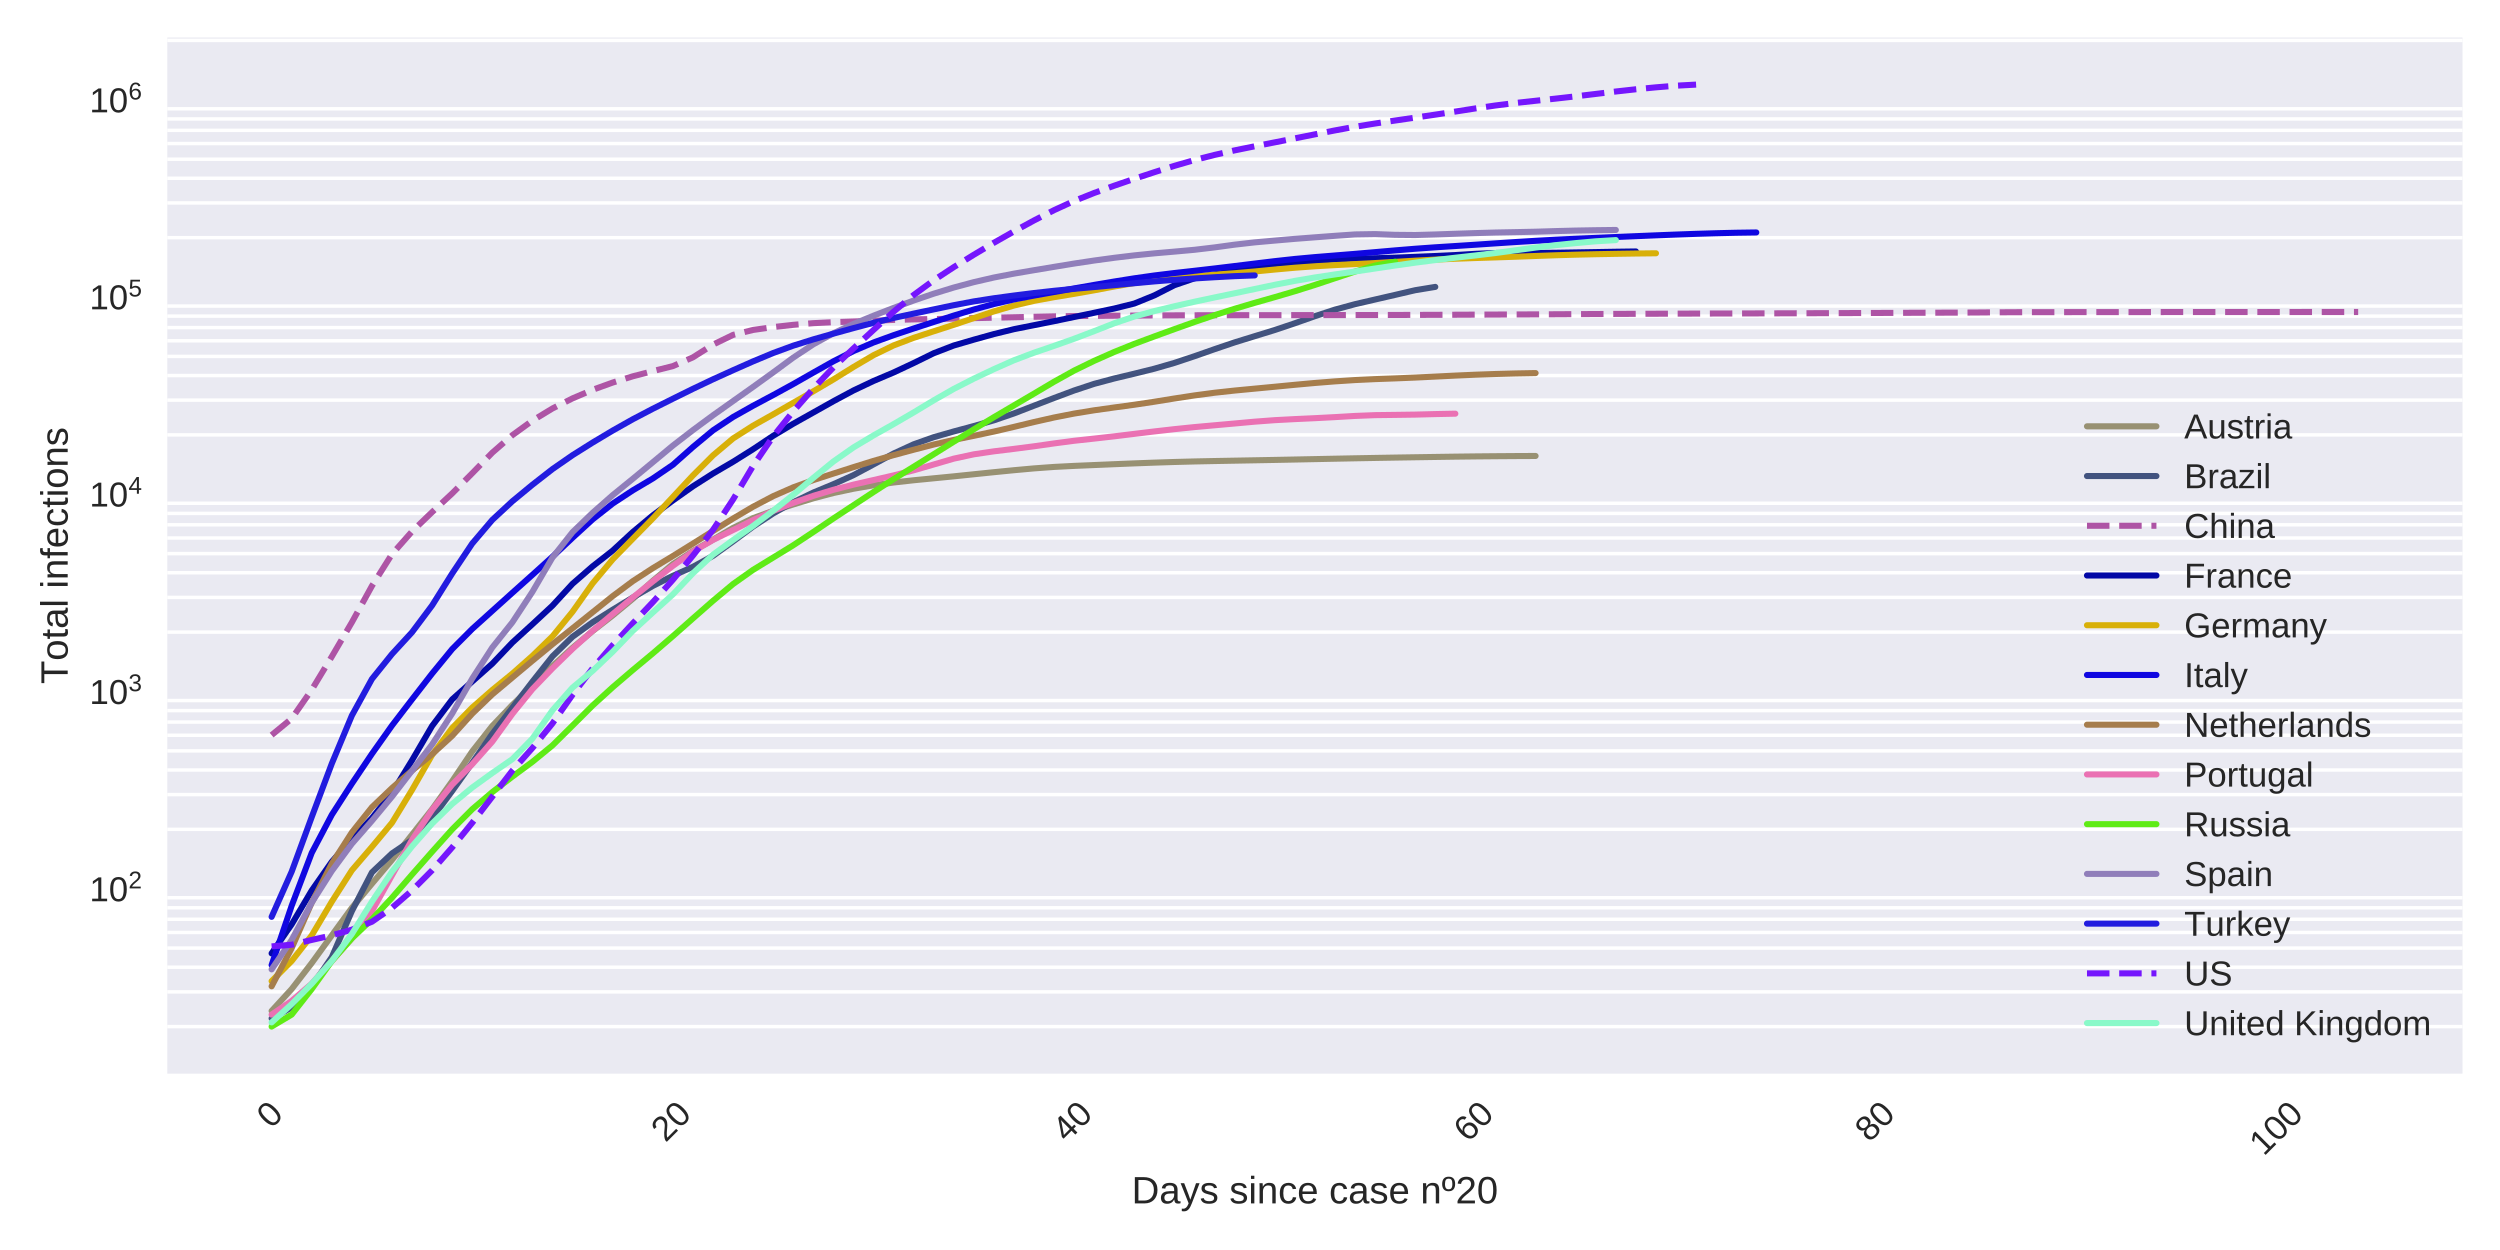 <?xml version="1.0" encoding="utf-8" standalone="no"?>
<!DOCTYPE svg PUBLIC "-//W3C//DTD SVG 1.1//EN"
  "http://www.w3.org/Graphics/SVG/1.1/DTD/svg11.dtd">
<!-- Created with matplotlib (https://matplotlib.org/) -->
<svg height="360pt" version="1.1" viewBox="0 0 720 360" width="720pt" xmlns="http://www.w3.org/2000/svg" xmlns:xlink="http://www.w3.org/1999/xlink">
 <defs>
  <style type="text/css">
*{stroke-linecap:butt;stroke-linejoin:round;}
  </style>
 </defs>
 <g id="figure_1">
  <g id="patch_1">
   <path d="M 0 360 
L 720 360 
L 720 0 
L 0 0 
z
" style="fill:#ffffff;"/>
  </g>
  <g id="axes_1">
   <g id="patch_2">
    <path d="M 48.178 309.219 
L 709.2 309.219 
L 709.2 10.8 
L 48.178 10.8 
z
" style="fill:#eaeaf2;"/>
   </g>
   <g id="matplotlib.axis_1">
    <g id="xtick_1">
     <g id="line2d_1"/>
     <g id="text_1">
      <!-- 0 -->
      <defs>
       <path d="M 51.703 34.422 
Q 51.703 24.516 49.828 17.75 
Q 47.953 10.984 44.703 6.812 
Q 41.453 2.641 37.062 0.828 
Q 32.672 -0.984 27.688 -0.984 
Q 22.656 -0.984 18.312 0.828 
Q 13.969 2.641 10.766 6.781 
Q 7.562 10.938 5.734 17.703 
Q 3.906 24.469 3.906 34.422 
Q 3.906 44.828 5.734 51.641 
Q 7.562 58.453 10.781 62.5 
Q 14.016 66.547 18.406 68.188 
Q 22.797 69.828 27.984 69.828 
Q 32.906 69.828 37.219 68.188 
Q 41.547 66.547 44.766 62.5 
Q 48 58.453 49.844 51.641 
Q 51.703 44.828 51.703 34.422 
z
M 42.781 34.422 
Q 42.781 42.625 41.797 48.062 
Q 40.828 53.516 38.922 56.766 
Q 37.016 60.016 34.25 61.359 
Q 31.5 62.703 27.984 62.703 
Q 24.266 62.703 21.438 61.328 
Q 18.609 59.969 16.672 56.719 
Q 14.75 53.469 13.766 48.016 
Q 12.797 42.578 12.797 34.422 
Q 12.797 26.516 13.797 21.094 
Q 14.797 15.672 16.719 12.375 
Q 18.656 9.078 21.438 7.641 
Q 24.219 6.203 27.781 6.203 
Q 31.25 6.203 34.031 7.641 
Q 36.812 9.078 38.734 12.375 
Q 40.672 15.672 41.719 21.094 
Q 42.781 26.516 42.781 34.422 
z
" id="LiberationSans-48"/>
      </defs>
      <g style="fill:#262626;" transform="translate(78.087 325.276)rotate(-45)scale(0.1 -0.1)">
       <use xlink:href="#LiberationSans-48"/>
      </g>
     </g>
    </g>
    <g id="xtick_2">
     <g id="line2d_2"/>
     <g id="text_2">
      <!-- 20 -->
      <defs>
       <path d="M 5.031 0 
L 5.031 6.203 
Q 7.516 11.922 11.109 16.281 
Q 14.703 20.656 18.656 24.188 
Q 22.609 27.734 26.484 30.766 
Q 30.375 33.797 33.5 36.812 
Q 36.625 39.844 38.547 43.156 
Q 40.484 46.484 40.484 50.688 
Q 40.484 53.609 39.594 55.828 
Q 38.719 58.062 37.062 59.562 
Q 35.406 61.078 33.078 61.828 
Q 30.766 62.594 27.938 62.594 
Q 25.297 62.594 22.969 61.859 
Q 20.656 61.141 18.844 59.672 
Q 17.047 58.203 15.891 56.031 
Q 14.75 53.859 14.406 50.984 
L 5.422 51.812 
Q 5.859 55.516 7.469 58.781 
Q 9.078 62.062 11.906 64.531 
Q 14.75 67 18.719 68.406 
Q 22.703 69.828 27.938 69.828 
Q 33.062 69.828 37.062 68.609 
Q 41.062 67.391 43.812 64.984 
Q 46.578 62.594 48.047 59.078 
Q 49.516 55.562 49.516 50.984 
Q 49.516 47.516 48.266 44.391 
Q 47.016 41.266 44.938 38.422 
Q 42.875 35.594 40.141 32.953 
Q 37.406 30.328 34.422 27.812 
Q 31.453 25.297 28.422 22.828 
Q 25.391 20.359 22.719 17.859 
Q 20.062 15.375 17.969 12.812 
Q 15.875 10.25 14.703 7.469 
L 50.594 7.469 
L 50.594 0 
z
" id="LiberationSans-50"/>
      </defs>
      <g style="fill:#262626;" transform="translate(191.684 329.208)rotate(-45)scale(0.1 -0.1)">
       <use xlink:href="#LiberationSans-50"/>
       <use x="55.615" xlink:href="#LiberationSans-48"/>
      </g>
     </g>
    </g>
    <g id="xtick_3">
     <g id="line2d_3"/>
     <g id="text_3">
      <!-- 40 -->
      <defs>
       <path d="M 43.016 15.578 
L 43.016 0 
L 34.719 0 
L 34.719 15.578 
L 2.297 15.578 
L 2.297 22.406 
L 33.797 68.797 
L 43.016 68.797 
L 43.016 22.516 
L 52.688 22.516 
L 52.688 15.578 
z
M 34.719 58.891 
Q 34.625 58.641 34.234 57.938 
Q 33.844 57.234 33.344 56.344 
Q 32.859 55.469 32.344 54.562 
Q 31.844 53.656 31.453 53.078 
L 13.812 27.094 
Q 13.578 26.703 13.109 26.062 
Q 12.641 25.438 12.156 24.781 
Q 11.672 24.125 11.172 23.484 
Q 10.688 22.859 10.406 22.516 
L 34.719 22.516 
z
" id="LiberationSans-52"/>
      </defs>
      <g style="fill:#262626;" transform="translate(307.247 329.208)rotate(-45)scale(0.1 -0.1)">
       <use xlink:href="#LiberationSans-52"/>
       <use x="55.615" xlink:href="#LiberationSans-48"/>
      </g>
     </g>
    </g>
    <g id="xtick_4">
     <g id="line2d_4"/>
     <g id="text_4">
      <!-- 60 -->
      <defs>
       <path d="M 51.219 22.516 
Q 51.219 17.328 49.781 13 
Q 48.344 8.688 45.531 5.578 
Q 42.719 2.484 38.562 0.75 
Q 34.422 -0.984 29 -0.984 
Q 23 -0.984 18.5 1.312 
Q 14.016 3.609 11.031 7.922 
Q 8.062 12.25 6.562 18.531 
Q 5.078 24.812 5.078 32.812 
Q 5.078 42 6.766 48.922 
Q 8.453 55.859 11.625 60.5 
Q 14.797 65.141 19.359 67.484 
Q 23.922 69.828 29.688 69.828 
Q 33.203 69.828 36.281 69.094 
Q 39.359 68.359 41.875 66.719 
Q 44.391 65.094 46.281 62.406 
Q 48.188 59.719 49.312 55.812 
L 40.922 54.297 
Q 39.547 58.734 36.547 60.719 
Q 33.547 62.703 29.594 62.703 
Q 25.984 62.703 23.047 60.984 
Q 20.125 59.281 18.062 55.875 
Q 16.016 52.484 14.906 47.359 
Q 13.812 42.234 13.812 35.406 
Q 16.219 39.844 20.562 42.156 
Q 24.906 44.484 30.516 44.484 
Q 35.203 44.484 39.016 42.969 
Q 42.828 41.453 45.531 38.594 
Q 48.25 35.75 49.734 31.672 
Q 51.219 27.594 51.219 22.516 
z
M 42.281 22.125 
Q 42.281 25.688 41.406 28.562 
Q 40.531 31.453 38.766 33.469 
Q 37.016 35.5 34.422 36.594 
Q 31.844 37.703 28.422 37.703 
Q 26.031 37.703 23.578 36.984 
Q 21.141 36.281 19.156 34.688 
Q 17.188 33.109 15.938 30.516 
Q 14.703 27.938 14.703 24.219 
Q 14.703 20.406 15.672 17.109 
Q 16.656 13.812 18.484 11.375 
Q 20.312 8.938 22.891 7.516 
Q 25.484 6.109 28.719 6.109 
Q 31.891 6.109 34.406 7.203 
Q 36.922 8.297 38.672 10.375 
Q 40.438 12.453 41.359 15.422 
Q 42.281 18.406 42.281 22.125 
z
" id="LiberationSans-54"/>
      </defs>
      <g style="fill:#262626;" transform="translate(422.811 329.208)rotate(-45)scale(0.1 -0.1)">
       <use xlink:href="#LiberationSans-54"/>
       <use x="55.615" xlink:href="#LiberationSans-48"/>
      </g>
     </g>
    </g>
    <g id="xtick_5">
     <g id="line2d_5"/>
     <g id="text_5">
      <!-- 80 -->
      <defs>
       <path d="M 51.266 19.188 
Q 51.266 14.797 49.875 11.109 
Q 48.484 7.422 45.625 4.734 
Q 42.781 2.047 38.328 0.531 
Q 33.891 -0.984 27.828 -0.984 
Q 21.781 -0.984 17.359 0.531 
Q 12.938 2.047 10.031 4.703 
Q 7.125 7.375 5.734 11.062 
Q 4.344 14.75 4.344 19.094 
Q 4.344 22.859 5.484 25.781 
Q 6.641 28.719 8.562 30.828 
Q 10.5 32.953 12.969 34.25 
Q 15.438 35.547 18.062 35.984 
L 18.062 36.188 
Q 15.188 36.859 12.906 38.375 
Q 10.641 39.891 9.094 42.016 
Q 7.562 44.141 6.75 46.719 
Q 5.953 49.312 5.953 52.203 
Q 5.953 55.812 7.344 59 
Q 8.734 62.203 11.469 64.625 
Q 14.203 67.047 18.25 68.438 
Q 22.312 69.828 27.641 69.828 
Q 33.25 69.828 37.375 68.406 
Q 41.5 67 44.203 64.578 
Q 46.922 62.156 48.234 58.938 
Q 49.562 55.719 49.562 52.094 
Q 49.562 49.266 48.75 46.672 
Q 47.953 44.094 46.406 41.969 
Q 44.875 39.844 42.594 38.344 
Q 40.328 36.859 37.359 36.281 
L 37.359 36.078 
Q 40.328 35.594 42.859 34.297 
Q 45.406 33.016 47.266 30.891 
Q 49.125 28.766 50.188 25.828 
Q 51.266 22.906 51.266 19.188 
z
M 40.438 51.609 
Q 40.438 54.203 39.766 56.344 
Q 39.109 58.5 37.594 60.031 
Q 36.078 61.578 33.641 62.422 
Q 31.203 63.281 27.641 63.281 
Q 24.172 63.281 21.781 62.422 
Q 19.391 61.578 17.844 60.031 
Q 16.312 58.5 15.625 56.344 
Q 14.938 54.203 14.938 51.609 
Q 14.938 49.562 15.469 47.406 
Q 16.016 45.266 17.422 43.5 
Q 18.844 41.75 21.328 40.625 
Q 23.828 39.5 27.734 39.5 
Q 31.891 39.5 34.406 40.625 
Q 36.922 41.75 38.25 43.5 
Q 39.594 45.266 40.016 47.406 
Q 40.438 49.562 40.438 51.609 
z
M 42.141 20.016 
Q 42.141 22.516 41.453 24.828 
Q 40.766 27.156 39.109 28.938 
Q 37.453 30.719 34.641 31.812 
Q 31.844 32.906 27.641 32.906 
Q 23.781 32.906 21.062 31.812 
Q 18.359 30.719 16.672 28.906 
Q 14.984 27.094 14.203 24.719 
Q 13.422 22.359 13.422 19.828 
Q 13.422 16.656 14.203 14.031 
Q 14.984 11.422 16.688 9.547 
Q 18.406 7.672 21.188 6.641 
Q 23.969 5.609 27.938 5.609 
Q 31.938 5.609 34.672 6.641 
Q 37.406 7.672 39.062 9.547 
Q 40.719 11.422 41.422 14.078 
Q 42.141 16.75 42.141 20.016 
z
" id="LiberationSans-56"/>
      </defs>
      <g style="fill:#262626;" transform="translate(538.374 329.208)rotate(-45)scale(0.1 -0.1)">
       <use xlink:href="#LiberationSans-56"/>
       <use x="55.615" xlink:href="#LiberationSans-48"/>
      </g>
     </g>
    </g>
    <g id="xtick_6">
     <g id="line2d_6"/>
     <g id="text_6">
      <!-- 100 -->
      <defs>
       <path d="M 7.625 0 
L 7.625 7.469 
L 25.141 7.469 
L 25.141 60.406 
L 9.625 49.312 
L 9.625 57.625 
L 25.875 68.797 
L 33.984 68.797 
L 33.984 7.469 
L 50.734 7.469 
L 50.734 0 
z
" id="LiberationSans-49"/>
      </defs>
      <g style="fill:#262626;" transform="translate(651.971 333.14)rotate(-45)scale(0.1 -0.1)">
       <use xlink:href="#LiberationSans-49"/>
       <use x="55.615" xlink:href="#LiberationSans-48"/>
       <use x="111.23" xlink:href="#LiberationSans-48"/>
      </g>
     </g>
    </g>
    <g id="text_7">
     <!-- Days since case nº20 -->
     <defs>
      <path d="M 67.438 35.109 
Q 67.438 26.516 64.844 19.938 
Q 62.25 13.375 57.75 8.953 
Q 53.266 4.547 47.141 2.266 
Q 41.016 0 33.938 0 
L 8.203 0 
L 8.203 68.797 
L 30.953 68.797 
Q 38.922 68.797 45.625 66.812 
Q 52.344 64.844 57.172 60.719 
Q 62.016 56.594 64.719 50.234 
Q 67.438 43.891 67.438 35.109 
z
M 58.062 35.109 
Q 58.062 42.094 56.047 47.047 
Q 54.047 52 50.438 55.172 
Q 46.828 58.344 41.797 59.828 
Q 36.766 61.328 30.766 61.328 
L 17.531 61.328 
L 17.531 7.469 
L 32.859 7.469 
Q 38.281 7.469 42.891 9.219 
Q 47.516 10.984 50.875 14.453 
Q 54.25 17.922 56.156 23.094 
Q 58.062 28.266 58.062 35.109 
z
" id="LiberationSans-68"/>
      <path d="M 20.219 -0.984 
Q 12.25 -0.984 8.25 3.219 
Q 4.25 7.422 4.25 14.75 
Q 4.25 19.969 6.219 23.312 
Q 8.203 26.656 11.391 28.562 
Q 14.594 30.469 18.688 31.203 
Q 22.797 31.938 27.047 32.031 
L 38.922 32.234 
L 38.922 35.109 
Q 38.922 38.375 38.234 40.672 
Q 37.547 42.969 36.125 44.375 
Q 34.719 45.797 32.594 46.453 
Q 30.469 47.125 27.594 47.125 
Q 25.047 47.125 23 46.75 
Q 20.953 46.391 19.438 45.438 
Q 17.922 44.484 16.984 42.844 
Q 16.062 41.219 15.766 38.719 
L 6.594 39.547 
Q 7.078 42.672 8.438 45.281 
Q 9.812 47.906 12.328 49.797 
Q 14.844 51.703 18.625 52.75 
Q 22.406 53.812 27.781 53.812 
Q 37.75 53.812 42.766 49.234 
Q 47.797 44.672 47.797 36.031 
L 47.797 13.281 
Q 47.797 9.375 48.828 7.391 
Q 49.859 5.422 52.734 5.422 
Q 53.469 5.422 54.203 5.516 
Q 54.938 5.609 55.609 5.766 
L 55.609 0.297 
Q 53.953 -0.094 52.312 -0.281 
Q 50.688 -0.484 48.828 -0.484 
Q 46.344 -0.484 44.562 0.172 
Q 42.781 0.828 41.656 2.172 
Q 40.531 3.516 39.938 5.484 
Q 39.359 7.469 39.203 10.109 
L 38.922 10.109 
Q 37.5 7.562 35.812 5.516 
Q 34.125 3.469 31.875 2.031 
Q 29.641 0.594 26.781 -0.188 
Q 23.922 -0.984 20.219 -0.984 
z
M 22.219 5.609 
Q 26.422 5.609 29.562 7.141 
Q 32.719 8.688 34.781 11.078 
Q 36.859 13.484 37.891 16.312 
Q 38.922 19.141 38.922 21.734 
L 38.922 26.078 
L 29.297 25.875 
Q 26.078 25.828 23.172 25.406 
Q 20.266 25 18.062 23.781 
Q 15.875 22.562 14.578 20.359 
Q 13.281 18.172 13.281 14.594 
Q 13.281 10.297 15.594 7.953 
Q 17.922 5.609 22.219 5.609 
z
" id="LiberationSans-97"/>
      <path d="M 29.5 0 
Q 27.641 -4.781 25.703 -8.609 
Q 23.781 -12.453 21.391 -15.156 
Q 19 -17.875 16.062 -19.312 
Q 13.141 -20.75 9.328 -20.75 
Q 7.672 -20.75 6.25 -20.656 
Q 4.828 -20.562 3.266 -20.219 
L 3.266 -13.625 
Q 4.203 -13.766 5.375 -13.844 
Q 6.547 -13.922 7.375 -13.922 
Q 11.234 -13.922 14.547 -11.031 
Q 17.875 -8.156 20.359 -1.859 
L 21.188 0.25 
L 0.25 52.828 
L 9.625 52.828 
L 20.75 23.641 
Q 21.234 22.312 21.984 20.109 
Q 22.75 17.922 23.5 15.719 
Q 24.266 13.531 24.844 11.766 
Q 25.438 10.016 25.531 9.578 
Q 25.688 10.109 26.25 11.688 
Q 26.812 13.281 27.516 15.234 
Q 28.219 17.188 28.953 19.188 
Q 29.688 21.188 30.172 22.656 
L 40.531 52.828 
L 49.812 52.828 
z
" id="LiberationSans-121"/>
      <path d="M 46.391 14.594 
Q 46.391 10.891 44.938 7.984 
Q 43.5 5.078 40.766 3.094 
Q 38.031 1.125 34.047 0.062 
Q 30.078 -0.984 24.953 -0.984 
Q 20.359 -0.984 16.672 -0.266 
Q 12.984 0.438 10.203 2 
Q 7.422 3.562 5.531 6.125 
Q 3.656 8.688 2.781 12.406 
L 10.547 13.922 
Q 11.672 9.672 15.188 7.688 
Q 18.703 5.719 24.953 5.719 
Q 27.781 5.719 30.141 6.109 
Q 32.516 6.5 34.219 7.453 
Q 35.938 8.406 36.891 9.984 
Q 37.844 11.578 37.844 13.922 
Q 37.844 16.312 36.719 17.844 
Q 35.594 19.391 33.594 20.406 
Q 31.594 21.438 28.734 22.188 
Q 25.875 22.953 22.469 23.875 
Q 19.281 24.703 16.156 25.734 
Q 13.031 26.766 10.516 28.438 
Q 8.016 30.125 6.453 32.609 
Q 4.891 35.109 4.891 38.875 
Q 4.891 46.094 10.031 49.875 
Q 15.188 53.656 25.047 53.656 
Q 33.797 53.656 38.938 50.578 
Q 44.094 47.516 45.453 40.719 
L 37.547 39.75 
Q 37.109 41.797 35.938 43.188 
Q 34.766 44.578 33.109 45.438 
Q 31.453 46.297 29.375 46.656 
Q 27.297 47.016 25.047 47.016 
Q 19.094 47.016 16.25 45.203 
Q 13.422 43.406 13.422 39.75 
Q 13.422 37.594 14.469 36.203 
Q 15.531 34.812 17.406 33.859 
Q 19.281 32.906 21.922 32.203 
Q 24.562 31.5 27.734 30.719 
Q 29.828 30.172 32.031 29.562 
Q 34.234 28.953 36.297 28.094 
Q 38.375 27.25 40.203 26.094 
Q 42.047 24.953 43.406 23.344 
Q 44.781 21.734 45.578 19.578 
Q 46.391 17.438 46.391 14.594 
z
" id="LiberationSans-115"/>
      <path id="LiberationSans-32"/>
      <path d="M 6.688 64.062 
L 6.688 72.469 
L 15.484 72.469 
L 15.484 64.062 
z
M 6.688 0 
L 6.688 52.828 
L 15.484 52.828 
L 15.484 0 
z
" id="LiberationSans-105"/>
      <path d="M 40.281 0 
L 40.281 33.5 
Q 40.281 37.359 39.719 39.938 
Q 39.156 42.531 37.891 44.109 
Q 36.625 45.703 34.547 46.359 
Q 32.469 47.016 29.391 47.016 
Q 26.266 47.016 23.75 45.922 
Q 21.234 44.828 19.453 42.75 
Q 17.672 40.672 16.688 37.625 
Q 15.719 34.578 15.719 30.609 
L 15.719 0 
L 6.938 0 
L 6.938 41.547 
Q 6.938 43.219 6.906 45.047 
Q 6.891 46.875 6.828 48.5 
Q 6.781 50.141 6.734 51.312 
Q 6.688 52.484 6.641 52.828 
L 14.938 52.828 
Q 14.984 52.594 15.031 51.516 
Q 15.094 50.438 15.156 49.047 
Q 15.234 47.656 15.281 46.219 
Q 15.328 44.781 15.328 43.797 
L 15.484 43.797 
Q 16.75 46.094 18.266 47.953 
Q 19.781 49.812 21.781 51.094 
Q 23.781 52.391 26.359 53.094 
Q 28.953 53.812 32.375 53.812 
Q 36.766 53.812 39.938 52.734 
Q 43.109 51.656 45.156 49.406 
Q 47.219 47.172 48.172 43.625 
Q 49.125 40.094 49.125 35.203 
L 49.125 0 
z
" id="LiberationSans-110"/>
      <path d="M 13.422 26.656 
Q 13.422 22.125 14.078 18.312 
Q 14.75 14.5 16.312 11.734 
Q 17.875 8.984 20.438 7.469 
Q 23 5.953 26.766 5.953 
Q 31.453 5.953 34.594 8.484 
Q 37.75 11.031 38.484 16.312 
L 47.359 15.719 
Q 46.922 12.453 45.453 9.422 
Q 44 6.391 41.484 4.094 
Q 38.969 1.812 35.344 0.406 
Q 31.734 -0.984 27 -0.984 
Q 20.797 -0.984 16.453 1.109 
Q 12.109 3.219 9.391 6.906 
Q 6.688 10.594 5.469 15.594 
Q 4.25 20.609 4.25 26.469 
Q 4.25 31.781 5.125 35.859 
Q 6 39.938 7.594 42.984 
Q 9.188 46.047 11.328 48.125 
Q 13.484 50.203 15.984 51.438 
Q 18.5 52.688 21.281 53.25 
Q 24.078 53.812 26.906 53.812 
Q 31.344 53.812 34.812 52.594 
Q 38.281 51.375 40.797 49.25 
Q 43.312 47.125 44.875 44.234 
Q 46.438 41.359 47.078 38.031 
L 38.031 37.359 
Q 37.359 41.75 34.562 44.328 
Q 31.781 46.922 26.656 46.922 
Q 22.906 46.922 20.391 45.672 
Q 17.875 44.438 16.312 41.922 
Q 14.75 39.406 14.078 35.594 
Q 13.422 31.781 13.422 26.656 
z
" id="LiberationSans-99"/>
      <path d="M 13.484 24.562 
Q 13.484 20.406 14.328 16.906 
Q 15.188 13.422 16.969 10.906 
Q 18.75 8.406 21.531 7 
Q 24.312 5.609 28.219 5.609 
Q 33.938 5.609 37.375 7.906 
Q 40.828 10.203 42.047 13.719 
L 49.75 11.531 
Q 48.922 9.328 47.438 7.109 
Q 45.953 4.891 43.453 3.094 
Q 40.969 1.312 37.234 0.156 
Q 33.5 -0.984 28.219 -0.984 
Q 16.5 -0.984 10.375 6 
Q 4.25 12.984 4.25 26.766 
Q 4.25 34.188 6.094 39.328 
Q 7.953 44.484 11.172 47.703 
Q 14.406 50.922 18.703 52.359 
Q 23 53.812 27.875 53.812 
Q 34.516 53.812 38.984 51.656 
Q 43.453 49.516 46.156 45.719 
Q 48.875 41.938 50.016 36.812 
Q 51.172 31.688 51.172 25.734 
L 51.172 24.562 
z
M 42.094 31.297 
Q 41.359 39.656 37.844 43.484 
Q 34.328 47.312 27.734 47.312 
Q 25.531 47.312 23.109 46.609 
Q 20.703 45.906 18.656 44.094 
Q 16.609 42.281 15.188 39.172 
Q 13.766 36.078 13.578 31.297 
z
" id="LiberationSans-101"/>
      <path d="M 35.297 50.875 
Q 35.297 41.703 31 36.734 
Q 26.703 31.781 18.172 31.781 
Q 9.969 31.781 5.641 36.688 
Q 1.312 41.609 1.312 50.875 
Q 1.312 55.328 2.359 58.859 
Q 3.422 62.406 5.547 64.859 
Q 7.672 67.328 10.859 68.625 
Q 14.062 69.922 18.359 69.922 
Q 22.906 69.922 26.094 68.625 
Q 29.297 67.328 31.344 64.891 
Q 33.406 62.453 34.344 58.906 
Q 35.297 55.375 35.297 50.875 
z
M 28.031 50.875 
Q 28.031 54.938 27.422 57.609 
Q 26.812 60.297 25.578 61.891 
Q 24.359 63.484 22.594 64.141 
Q 20.844 64.797 18.5 64.797 
Q 16.156 64.797 14.328 64.141 
Q 12.5 63.484 11.25 61.859 
Q 10.016 60.25 9.375 57.562 
Q 8.734 54.891 8.734 50.875 
Q 8.734 46.781 9.422 44.094 
Q 10.109 41.406 11.344 39.797 
Q 12.594 38.188 14.297 37.547 
Q 16.016 36.922 18.109 36.922 
Q 20.516 36.922 22.344 37.547 
Q 24.172 38.188 25.438 39.797 
Q 26.703 41.406 27.359 44.094 
Q 28.031 46.781 28.031 50.875 
z
" id="LiberationSans-186"/>
     </defs>
     <g style="fill:#262626;" transform="translate(325.934 346.579)scale(0.11 -0.11)">
      <use xlink:href="#LiberationSans-68"/>
      <use x="72.217" xlink:href="#LiberationSans-97"/>
      <use x="127.832" xlink:href="#LiberationSans-121"/>
      <use x="177.832" xlink:href="#LiberationSans-115"/>
      <use x="227.832" xlink:href="#LiberationSans-32"/>
      <use x="255.615" xlink:href="#LiberationSans-115"/>
      <use x="305.615" xlink:href="#LiberationSans-105"/>
      <use x="327.832" xlink:href="#LiberationSans-110"/>
      <use x="383.447" xlink:href="#LiberationSans-99"/>
      <use x="433.447" xlink:href="#LiberationSans-101"/>
      <use x="489.062" xlink:href="#LiberationSans-32"/>
      <use x="516.846" xlink:href="#LiberationSans-99"/>
      <use x="566.846" xlink:href="#LiberationSans-97"/>
      <use x="622.461" xlink:href="#LiberationSans-115"/>
      <use x="672.461" xlink:href="#LiberationSans-101"/>
      <use x="728.076" xlink:href="#LiberationSans-32"/>
      <use x="755.859" xlink:href="#LiberationSans-110"/>
      <use x="811.475" xlink:href="#LiberationSans-186"/>
      <use x="847.998" xlink:href="#LiberationSans-50"/>
      <use x="903.613" xlink:href="#LiberationSans-48"/>
     </g>
    </g>
   </g>
   <g id="matplotlib.axis_2">
    <g id="ytick_1">
     <g id="line2d_7"/>
     <g id="text_8">
      <!-- $\mathdefault{10^{2}}$ -->
      <g style="fill:#262626;" transform="translate(25.778 259.575)scale(0.1 -0.1)">
       <use transform="translate(0 0.141)" xlink:href="#LiberationSans-49"/>
       <use transform="translate(55.615 0.141)" xlink:href="#LiberationSans-48"/>
       <use transform="translate(112.155 37.12)scale(0.7)" xlink:href="#LiberationSans-50"/>
      </g>
     </g>
    </g>
    <g id="ytick_2">
     <g id="line2d_8"/>
     <g id="text_9">
      <!-- $\mathdefault{10^{3}}$ -->
      <defs>
       <path d="M 51.219 19 
Q 51.219 14.266 49.672 10.547 
Q 48.141 6.844 45.188 4.266 
Q 42.234 1.703 37.859 0.359 
Q 33.5 -0.984 27.875 -0.984 
Q 21.484 -0.984 17.109 0.609 
Q 12.75 2.203 9.906 4.812 
Q 7.078 7.422 5.656 10.766 
Q 4.25 14.109 3.812 17.672 
L 12.891 18.5 
Q 13.281 15.766 14.328 13.516 
Q 15.375 11.281 17.188 9.672 
Q 19 8.062 21.625 7.172 
Q 24.266 6.297 27.875 6.297 
Q 34.516 6.297 38.297 9.562 
Q 42.094 12.844 42.094 19.281 
Q 42.094 23.094 40.406 25.406 
Q 38.719 27.734 36.203 29.031 
Q 33.688 30.328 30.734 30.766 
Q 27.781 31.203 25.297 31.203 
L 20.312 31.203 
L 20.312 38.812 
L 25.094 38.812 
Q 27.594 38.812 30.266 39.328 
Q 32.953 39.844 35.172 41.188 
Q 37.406 42.531 38.844 44.828 
Q 40.281 47.125 40.281 50.688 
Q 40.281 56.203 37.031 59.391 
Q 33.797 62.594 27.391 62.594 
Q 21.578 62.594 17.984 59.609 
Q 14.406 56.641 13.812 51.219 
L 4.984 51.906 
Q 5.516 56.453 7.469 59.812 
Q 9.422 63.188 12.422 65.406 
Q 15.438 67.625 19.281 68.719 
Q 23.141 69.828 27.484 69.828 
Q 33.25 69.828 37.391 68.375 
Q 41.547 66.938 44.188 64.469 
Q 46.828 62.016 48.062 58.688 
Q 49.312 55.375 49.312 51.609 
Q 49.312 48.578 48.484 45.938 
Q 47.656 43.312 45.891 41.203 
Q 44.141 39.109 41.422 37.594 
Q 38.719 36.078 34.906 35.297 
L 34.906 35.109 
Q 39.062 34.672 42.141 33.219 
Q 45.219 31.781 47.219 29.625 
Q 49.219 27.484 50.219 24.75 
Q 51.219 22.016 51.219 19 
z
" id="LiberationSans-51"/>
      </defs>
      <g style="fill:#262626;" transform="translate(25.778 202.773)scale(0.1 -0.1)">
       <use transform="translate(0 0.141)" xlink:href="#LiberationSans-49"/>
       <use transform="translate(55.615 0.141)" xlink:href="#LiberationSans-48"/>
       <use transform="translate(112.155 37.12)scale(0.7)" xlink:href="#LiberationSans-51"/>
      </g>
     </g>
    </g>
    <g id="ytick_3">
     <g id="line2d_9"/>
     <g id="text_10">
      <!-- $\mathdefault{10^{4}}$ -->
      <g style="fill:#262626;" transform="translate(25.778 145.971)scale(0.1 -0.1)">
       <use transform="translate(0 0.863)" xlink:href="#LiberationSans-49"/>
       <use transform="translate(55.615 0.863)" xlink:href="#LiberationSans-48"/>
       <use transform="translate(112.155 37.842)scale(0.7)" xlink:href="#LiberationSans-52"/>
      </g>
     </g>
    </g>
    <g id="ytick_4">
     <g id="line2d_10"/>
     <g id="text_11">
      <!-- $\mathdefault{10^{5}}$ -->
      <defs>
       <path d="M 51.422 22.406 
Q 51.422 17.234 49.859 12.938 
Q 48.297 8.641 45.219 5.531 
Q 42.141 2.438 37.578 0.719 
Q 33.016 -0.984 27 -0.984 
Q 21.578 -0.984 17.547 0.281 
Q 13.531 1.562 10.734 3.781 
Q 7.953 6 6.312 8.984 
Q 4.688 11.969 4 15.375 
L 12.891 16.406 
Q 13.422 14.453 14.391 12.625 
Q 15.375 10.797 17.062 9.344 
Q 18.75 7.906 21.219 7.047 
Q 23.688 6.203 27.203 6.203 
Q 30.609 6.203 33.391 7.25 
Q 36.188 8.297 38.156 10.344 
Q 40.141 12.406 41.203 15.375 
Q 42.281 18.359 42.281 22.219 
Q 42.281 25.391 41.25 28.047 
Q 40.234 30.719 38.328 32.641 
Q 36.422 34.578 33.656 35.641 
Q 30.906 36.719 27.391 36.719 
Q 25.203 36.719 23.344 36.328 
Q 21.484 35.938 19.891 35.25 
Q 18.312 34.578 17.016 33.672 
Q 15.719 32.766 14.594 31.781 
L 6 31.781 
L 8.297 68.797 
L 47.406 68.797 
L 47.406 61.328 
L 16.312 61.328 
L 14.984 39.5 
Q 17.328 41.312 20.844 42.594 
Q 24.359 43.891 29.203 43.891 
Q 34.328 43.891 38.422 42.328 
Q 42.531 40.766 45.406 37.906 
Q 48.297 35.062 49.859 31.109 
Q 51.422 27.156 51.422 22.406 
z
" id="LiberationSans-53"/>
      </defs>
      <g style="fill:#262626;" transform="translate(25.778 89.168)scale(0.1 -0.1)">
       <use transform="translate(0 0.863)" xlink:href="#LiberationSans-49"/>
       <use transform="translate(55.615 0.863)" xlink:href="#LiberationSans-48"/>
       <use transform="translate(112.155 37.842)scale(0.7)" xlink:href="#LiberationSans-53"/>
      </g>
     </g>
    </g>
    <g id="ytick_5">
     <g id="line2d_11"/>
     <g id="text_12">
      <!-- $\mathdefault{10^{6}}$ -->
      <g style="fill:#262626;" transform="translate(25.778 32.366)scale(0.1 -0.1)">
       <use transform="translate(0 0.141)" xlink:href="#LiberationSans-49"/>
       <use transform="translate(55.615 0.141)" xlink:href="#LiberationSans-48"/>
       <use transform="translate(112.155 37.12)scale(0.7)" xlink:href="#LiberationSans-54"/>
      </g>
     </g>
    </g>
    <g id="ytick_6">
     <g id="line2d_12">
      <path clip-path="url(#p6e185ffd9b)" d="M 48.178 295.655 
L 709.2 295.655 
" style="fill:none;stroke:#ffffff;stroke-linecap:round;"/>
     </g>
     <g id="line2d_13"/>
    </g>
    <g id="ytick_7">
     <g id="line2d_14">
      <path clip-path="url(#p6e185ffd9b)" d="M 48.178 285.652 
L 709.2 285.652 
" style="fill:none;stroke:#ffffff;stroke-linecap:round;"/>
     </g>
     <g id="line2d_15"/>
    </g>
    <g id="ytick_8">
     <g id="line2d_16">
      <path clip-path="url(#p6e185ffd9b)" d="M 48.178 278.555 
L 709.2 278.555 
" style="fill:none;stroke:#ffffff;stroke-linecap:round;"/>
     </g>
     <g id="line2d_17"/>
    </g>
    <g id="ytick_9">
     <g id="line2d_18">
      <path clip-path="url(#p6e185ffd9b)" d="M 48.178 273.051 
L 709.2 273.051 
" style="fill:none;stroke:#ffffff;stroke-linecap:round;"/>
     </g>
     <g id="line2d_19"/>
    </g>
    <g id="ytick_10">
     <g id="line2d_20">
      <path clip-path="url(#p6e185ffd9b)" d="M 48.178 268.553 
L 709.2 268.553 
" style="fill:none;stroke:#ffffff;stroke-linecap:round;"/>
     </g>
     <g id="line2d_21"/>
    </g>
    <g id="ytick_11">
     <g id="line2d_22">
      <path clip-path="url(#p6e185ffd9b)" d="M 48.178 264.75 
L 709.2 264.75 
" style="fill:none;stroke:#ffffff;stroke-linecap:round;"/>
     </g>
     <g id="line2d_23"/>
    </g>
    <g id="ytick_12">
     <g id="line2d_24">
      <path clip-path="url(#p6e185ffd9b)" d="M 48.178 261.456 
L 709.2 261.456 
" style="fill:none;stroke:#ffffff;stroke-linecap:round;"/>
     </g>
     <g id="line2d_25"/>
    </g>
    <g id="ytick_13">
     <g id="line2d_26">
      <path clip-path="url(#p6e185ffd9b)" d="M 48.178 258.551 
L 709.2 258.551 
" style="fill:none;stroke:#ffffff;stroke-linecap:round;"/>
     </g>
     <g id="line2d_27"/>
    </g>
    <g id="ytick_14">
     <g id="line2d_28">
      <path clip-path="url(#p6e185ffd9b)" d="M 48.178 238.852 
L 709.2 238.852 
" style="fill:none;stroke:#ffffff;stroke-linecap:round;"/>
     </g>
     <g id="line2d_29"/>
    </g>
    <g id="ytick_15">
     <g id="line2d_30">
      <path clip-path="url(#p6e185ffd9b)" d="M 48.178 228.85 
L 709.2 228.85 
" style="fill:none;stroke:#ffffff;stroke-linecap:round;"/>
     </g>
     <g id="line2d_31"/>
    </g>
    <g id="ytick_16">
     <g id="line2d_32">
      <path clip-path="url(#p6e185ffd9b)" d="M 48.178 221.753 
L 709.2 221.753 
" style="fill:none;stroke:#ffffff;stroke-linecap:round;"/>
     </g>
     <g id="line2d_33"/>
    </g>
    <g id="ytick_17">
     <g id="line2d_34">
      <path clip-path="url(#p6e185ffd9b)" d="M 48.178 216.248 
L 709.2 216.248 
" style="fill:none;stroke:#ffffff;stroke-linecap:round;"/>
     </g>
     <g id="line2d_35"/>
    </g>
    <g id="ytick_18">
     <g id="line2d_36">
      <path clip-path="url(#p6e185ffd9b)" d="M 48.178 211.751 
L 709.2 211.751 
" style="fill:none;stroke:#ffffff;stroke-linecap:round;"/>
     </g>
     <g id="line2d_37"/>
    </g>
    <g id="ytick_19">
     <g id="line2d_38">
      <path clip-path="url(#p6e185ffd9b)" d="M 48.178 207.948 
L 709.2 207.948 
" style="fill:none;stroke:#ffffff;stroke-linecap:round;"/>
     </g>
     <g id="line2d_39"/>
    </g>
    <g id="ytick_20">
     <g id="line2d_40">
      <path clip-path="url(#p6e185ffd9b)" d="M 48.178 204.654 
L 709.2 204.654 
" style="fill:none;stroke:#ffffff;stroke-linecap:round;"/>
     </g>
     <g id="line2d_41"/>
    </g>
    <g id="ytick_21">
     <g id="line2d_42">
      <path clip-path="url(#p6e185ffd9b)" d="M 48.178 201.748 
L 709.2 201.748 
" style="fill:none;stroke:#ffffff;stroke-linecap:round;"/>
     </g>
     <g id="line2d_43"/>
    </g>
    <g id="ytick_22">
     <g id="line2d_44">
      <path clip-path="url(#p6e185ffd9b)" d="M 48.178 182.05 
L 709.2 182.05 
" style="fill:none;stroke:#ffffff;stroke-linecap:round;"/>
     </g>
     <g id="line2d_45"/>
    </g>
    <g id="ytick_23">
     <g id="line2d_46">
      <path clip-path="url(#p6e185ffd9b)" d="M 48.178 172.048 
L 709.2 172.048 
" style="fill:none;stroke:#ffffff;stroke-linecap:round;"/>
     </g>
     <g id="line2d_47"/>
    </g>
    <g id="ytick_24">
     <g id="line2d_48">
      <path clip-path="url(#p6e185ffd9b)" d="M 48.178 164.951 
L 709.2 164.951 
" style="fill:none;stroke:#ffffff;stroke-linecap:round;"/>
     </g>
     <g id="line2d_49"/>
    </g>
    <g id="ytick_25">
     <g id="line2d_50">
      <path clip-path="url(#p6e185ffd9b)" d="M 48.178 159.446 
L 709.2 159.446 
" style="fill:none;stroke:#ffffff;stroke-linecap:round;"/>
     </g>
     <g id="line2d_51"/>
    </g>
    <g id="ytick_26">
     <g id="line2d_52">
      <path clip-path="url(#p6e185ffd9b)" d="M 48.178 154.949 
L 709.2 154.949 
" style="fill:none;stroke:#ffffff;stroke-linecap:round;"/>
     </g>
     <g id="line2d_53"/>
    </g>
    <g id="ytick_27">
     <g id="line2d_54">
      <path clip-path="url(#p6e185ffd9b)" d="M 48.178 151.146 
L 709.2 151.146 
" style="fill:none;stroke:#ffffff;stroke-linecap:round;"/>
     </g>
     <g id="line2d_55"/>
    </g>
    <g id="ytick_28">
     <g id="line2d_56">
      <path clip-path="url(#p6e185ffd9b)" d="M 48.178 147.852 
L 709.2 147.852 
" style="fill:none;stroke:#ffffff;stroke-linecap:round;"/>
     </g>
     <g id="line2d_57"/>
    </g>
    <g id="ytick_29">
     <g id="line2d_58">
      <path clip-path="url(#p6e185ffd9b)" d="M 48.178 144.946 
L 709.2 144.946 
" style="fill:none;stroke:#ffffff;stroke-linecap:round;"/>
     </g>
     <g id="line2d_59"/>
    </g>
    <g id="ytick_30">
     <g id="line2d_60">
      <path clip-path="url(#p6e185ffd9b)" d="M 48.178 125.248 
L 709.2 125.248 
" style="fill:none;stroke:#ffffff;stroke-linecap:round;"/>
     </g>
     <g id="line2d_61"/>
    </g>
    <g id="ytick_31">
     <g id="line2d_62">
      <path clip-path="url(#p6e185ffd9b)" d="M 48.178 115.246 
L 709.2 115.246 
" style="fill:none;stroke:#ffffff;stroke-linecap:round;"/>
     </g>
     <g id="line2d_63"/>
    </g>
    <g id="ytick_32">
     <g id="line2d_64">
      <path clip-path="url(#p6e185ffd9b)" d="M 48.178 108.149 
L 709.2 108.149 
" style="fill:none;stroke:#ffffff;stroke-linecap:round;"/>
     </g>
     <g id="line2d_65"/>
    </g>
    <g id="ytick_33">
     <g id="line2d_66">
      <path clip-path="url(#p6e185ffd9b)" d="M 48.178 102.644 
L 709.2 102.644 
" style="fill:none;stroke:#ffffff;stroke-linecap:round;"/>
     </g>
     <g id="line2d_67"/>
    </g>
    <g id="ytick_34">
     <g id="line2d_68">
      <path clip-path="url(#p6e185ffd9b)" d="M 48.178 98.146 
L 709.2 98.146 
" style="fill:none;stroke:#ffffff;stroke-linecap:round;"/>
     </g>
     <g id="line2d_69"/>
    </g>
    <g id="ytick_35">
     <g id="line2d_70">
      <path clip-path="url(#p6e185ffd9b)" d="M 48.178 94.344 
L 709.2 94.344 
" style="fill:none;stroke:#ffffff;stroke-linecap:round;"/>
     </g>
     <g id="line2d_71"/>
    </g>
    <g id="ytick_36">
     <g id="line2d_72">
      <path clip-path="url(#p6e185ffd9b)" d="M 48.178 91.05 
L 709.2 91.05 
" style="fill:none;stroke:#ffffff;stroke-linecap:round;"/>
     </g>
     <g id="line2d_73"/>
    </g>
    <g id="ytick_37">
     <g id="line2d_74">
      <path clip-path="url(#p6e185ffd9b)" d="M 48.178 88.144 
L 709.2 88.144 
" style="fill:none;stroke:#ffffff;stroke-linecap:round;"/>
     </g>
     <g id="line2d_75"/>
    </g>
    <g id="ytick_38">
     <g id="line2d_76">
      <path clip-path="url(#p6e185ffd9b)" d="M 48.178 68.446 
L 709.2 68.446 
" style="fill:none;stroke:#ffffff;stroke-linecap:round;"/>
     </g>
     <g id="line2d_77"/>
    </g>
    <g id="ytick_39">
     <g id="line2d_78">
      <path clip-path="url(#p6e185ffd9b)" d="M 48.178 58.443 
L 709.2 58.443 
" style="fill:none;stroke:#ffffff;stroke-linecap:round;"/>
     </g>
     <g id="line2d_79"/>
    </g>
    <g id="ytick_40">
     <g id="line2d_80">
      <path clip-path="url(#p6e185ffd9b)" d="M 48.178 51.347 
L 709.2 51.347 
" style="fill:none;stroke:#ffffff;stroke-linecap:round;"/>
     </g>
     <g id="line2d_81"/>
    </g>
    <g id="ytick_41">
     <g id="line2d_82">
      <path clip-path="url(#p6e185ffd9b)" d="M 48.178 45.842 
L 709.2 45.842 
" style="fill:none;stroke:#ffffff;stroke-linecap:round;"/>
     </g>
     <g id="line2d_83"/>
    </g>
    <g id="ytick_42">
     <g id="line2d_84">
      <path clip-path="url(#p6e185ffd9b)" d="M 48.178 41.344 
L 709.2 41.344 
" style="fill:none;stroke:#ffffff;stroke-linecap:round;"/>
     </g>
     <g id="line2d_85"/>
    </g>
    <g id="ytick_43">
     <g id="line2d_86">
      <path clip-path="url(#p6e185ffd9b)" d="M 48.178 37.542 
L 709.2 37.542 
" style="fill:none;stroke:#ffffff;stroke-linecap:round;"/>
     </g>
     <g id="line2d_87"/>
    </g>
    <g id="ytick_44">
     <g id="line2d_88">
      <path clip-path="url(#p6e185ffd9b)" d="M 48.178 34.248 
L 709.2 34.248 
" style="fill:none;stroke:#ffffff;stroke-linecap:round;"/>
     </g>
     <g id="line2d_89"/>
    </g>
    <g id="ytick_45">
     <g id="line2d_90">
      <path clip-path="url(#p6e185ffd9b)" d="M 48.178 31.342 
L 709.2 31.342 
" style="fill:none;stroke:#ffffff;stroke-linecap:round;"/>
     </g>
     <g id="line2d_91"/>
    </g>
    <g id="ytick_46">
     <g id="line2d_92">
      <path clip-path="url(#p6e185ffd9b)" d="M 48.178 11.644 
L 709.2 11.644 
" style="fill:none;stroke:#ffffff;stroke-linecap:round;"/>
     </g>
     <g id="line2d_93"/>
    </g>
    <g id="text_13">
     <!-- Total infections -->
     <defs>
      <path d="M 35.156 61.188 
L 35.156 0 
L 25.875 0 
L 25.875 61.188 
L 2.25 61.188 
L 2.25 68.797 
L 58.797 68.797 
L 58.797 61.188 
z
" id="LiberationSans-84"/>
      <path d="M 51.422 26.469 
Q 51.422 12.594 45.312 5.797 
Q 39.203 -0.984 27.594 -0.984 
Q 22.078 -0.984 17.719 0.672 
Q 13.375 2.344 10.375 5.766 
Q 7.375 9.188 5.781 14.328 
Q 4.203 19.484 4.203 26.469 
Q 4.203 53.812 27.875 53.812 
Q 34.031 53.812 38.5 52.094 
Q 42.969 50.391 45.828 46.969 
Q 48.688 43.562 50.047 38.422 
Q 51.422 33.297 51.422 26.469 
z
M 42.188 26.469 
Q 42.188 32.625 41.234 36.625 
Q 40.281 40.625 38.453 43.016 
Q 36.625 45.406 33.984 46.359 
Q 31.344 47.312 28.031 47.312 
Q 24.656 47.312 21.938 46.312 
Q 19.234 45.312 17.328 42.891 
Q 15.438 40.484 14.422 36.469 
Q 13.422 32.469 13.422 26.469 
Q 13.422 20.312 14.5 16.281 
Q 15.578 12.25 17.453 9.859 
Q 19.344 7.469 21.906 6.484 
Q 24.469 5.516 27.484 5.516 
Q 30.859 5.516 33.594 6.469 
Q 36.328 7.422 38.234 9.812 
Q 40.141 12.203 41.156 16.25 
Q 42.188 20.312 42.188 26.469 
z
" id="LiberationSans-111"/>
      <path d="M 27.047 0.391 
Q 25.047 -0.141 22.969 -0.453 
Q 20.906 -0.781 18.172 -0.781 
Q 7.625 -0.781 7.625 11.188 
L 7.625 46.438 
L 1.516 46.438 
L 1.516 52.828 
L 7.953 52.828 
L 10.547 64.656 
L 16.406 64.656 
L 16.406 52.828 
L 26.172 52.828 
L 26.172 46.438 
L 16.406 46.438 
L 16.406 13.094 
Q 16.406 9.281 17.641 7.734 
Q 18.891 6.203 21.969 6.203 
Q 23.25 6.203 24.438 6.391 
Q 25.641 6.594 27.047 6.891 
z
" id="LiberationSans-116"/>
      <path d="M 6.734 0 
L 6.734 72.469 
L 15.531 72.469 
L 15.531 0 
z
" id="LiberationSans-108"/>
      <path d="M 17.625 46.438 
L 17.625 0 
L 8.844 0 
L 8.844 46.438 
L 1.422 46.438 
L 1.422 52.828 
L 8.844 52.828 
L 8.844 58.797 
Q 8.844 61.672 9.375 64.141 
Q 9.906 66.609 11.344 68.438 
Q 12.797 70.266 15.281 71.312 
Q 17.781 72.359 21.734 72.359 
Q 23.297 72.359 24.969 72.219 
Q 26.656 72.078 27.938 71.781 
L 27.938 65.094 
Q 27.094 65.234 26 65.359 
Q 24.906 65.484 24.031 65.484 
Q 22.078 65.484 20.828 64.938 
Q 19.578 64.406 18.875 63.406 
Q 18.172 62.406 17.891 60.938 
Q 17.625 59.469 17.625 57.562 
L 17.625 52.828 
L 27.938 52.828 
L 27.938 46.438 
z
" id="LiberationSans-102"/>
     </defs>
     <g style="fill:#262626;" transform="translate(19.495 196.988)rotate(-90)scale(0.11 -0.11)">
      <use xlink:href="#LiberationSans-84"/>
      <use x="60.912" xlink:href="#LiberationSans-111"/>
      <use x="116.527" xlink:href="#LiberationSans-116"/>
      <use x="144.311" xlink:href="#LiberationSans-97"/>
      <use x="199.926" xlink:href="#LiberationSans-108"/>
      <use x="222.143" xlink:href="#LiberationSans-32"/>
      <use x="249.926" xlink:href="#LiberationSans-105"/>
      <use x="272.143" xlink:href="#LiberationSans-110"/>
      <use x="327.758" xlink:href="#LiberationSans-102"/>
      <use x="355.541" xlink:href="#LiberationSans-101"/>
      <use x="411.156" xlink:href="#LiberationSans-99"/>
      <use x="461.156" xlink:href="#LiberationSans-116"/>
      <use x="488.939" xlink:href="#LiberationSans-105"/>
      <use x="511.156" xlink:href="#LiberationSans-111"/>
      <use x="566.771" xlink:href="#LiberationSans-110"/>
      <use x="622.387" xlink:href="#LiberationSans-115"/>
     </g>
    </g>
   </g>
   <g id="line2d_94">
    <path clip-path="url(#p6e185ffd9b)" d="M 78.224 291.157 
L 84.002 284.843 
L 89.781 277.352 
L 95.559 269.389 
L 101.337 261.456 
L 107.115 254.514 
L 112.893 247.651 
L 118.671 240.379 
L 124.45 233.053 
L 130.228 224.977 
L 136.006 216.397 
L 141.784 209.066 
L 147.562 203.014 
L 153.34 197.434 
L 159.119 191.838 
L 164.897 186.558 
L 170.675 181.756 
L 176.453 177.256 
L 182.231 172.471 
L 188.009 167.271 
L 193.788 162.454 
L 199.566 158.688 
L 205.344 155.413 
L 211.122 152.032 
L 216.9 149.208 
L 222.678 147.114 
L 228.457 145.286 
L 234.235 143.517 
L 240.013 141.992 
L 245.791 140.761 
L 251.569 139.764 
L 257.347 138.96 
L 263.126 138.316 
L 268.904 137.751 
L 274.682 137.186 
L 280.46 136.587 
L 286.238 135.991 
L 292.016 135.42 
L 297.795 134.896 
L 303.573 134.475 
L 309.351 134.176 
L 315.129 133.933 
L 320.907 133.688 
L 326.685 133.453 
L 332.464 133.237 
L 338.242 133.049 
L 344.02 132.899 
L 349.798 132.778 
L 355.576 132.671 
L 361.354 132.566 
L 367.133 132.457 
L 372.911 132.343 
L 378.689 132.225 
L 384.467 132.106 
L 390.245 131.992 
L 396.023 131.885 
L 401.802 131.784 
L 407.58 131.691 
L 413.358 131.601 
L 419.136 131.514 
L 424.914 131.444 
L 430.692 131.39 
L 436.471 131.347 
L 442.249 131.319 
" style="fill:none;stroke:#989173;stroke-linecap:round;stroke-width:1.75;"/>
   </g>
   <g id="line2d_95">
    <path clip-path="url(#p6e185ffd9b)" d="M 78.224 293.303 
L 84.002 290.15 
L 89.781 284.06 
L 95.559 275.65 
L 101.337 262.399 
L 107.115 251.249 
L 112.893 245.785 
L 118.671 241.866 
L 124.45 235.62 
L 130.228 227.804 
L 136.006 219.684 
L 141.784 211.343 
L 147.562 203.835 
L 153.34 196.31 
L 159.119 189.016 
L 164.897 183.381 
L 170.675 179.21 
L 176.453 175.597 
L 182.231 172.089 
L 188.009 168.751 
L 193.788 165.83 
L 199.566 163.236 
L 205.344 160.086 
L 211.122 155.93 
L 216.9 151.648 
L 222.678 147.87 
L 228.457 144.628 
L 234.235 141.851 
L 240.013 139.45 
L 245.791 136.85 
L 251.569 133.753 
L 257.347 130.62 
L 263.126 127.964 
L 268.904 125.912 
L 274.682 124.256 
L 280.46 122.702 
L 286.238 121.054 
L 292.016 119.073 
L 297.795 116.838 
L 303.573 114.623 
L 309.351 112.46 
L 315.129 110.546 
L 320.907 109.001 
L 326.685 107.622 
L 332.464 106.182 
L 338.242 104.514 
L 344.02 102.588 
L 349.798 100.562 
L 355.576 98.604 
L 361.354 96.821 
L 367.133 95.042 
L 372.911 93.099 
L 378.689 91.063 
L 384.467 89.167 
L 390.245 87.601 
L 396.023 86.259 
L 401.802 84.927 
L 407.58 83.578 
L 413.358 82.629 
" style="fill:none;stroke:#42537f;stroke-linecap:round;stroke-width:1.75;"/>
   </g>
   <g id="line2d_96">
    <path clip-path="url(#p6e185ffd9b)" d="M 78.224 211.71 
L 84.002 206.947 
L 89.781 198.661 
L 95.559 189.098 
L 101.337 179.232 
L 107.115 168.758 
L 112.893 159.6 
L 118.671 153.05 
L 124.45 147.482 
L 130.228 142.104 
L 136.006 136.296 
L 141.784 130.364 
L 147.562 125.33 
L 153.34 121.137 
L 159.119 117.632 
L 164.897 114.729 
L 170.675 112.267 
L 176.453 110.177 
L 182.231 108.379 
L 188.009 106.882 
L 193.788 105.441 
L 199.566 102.916 
L 205.344 99.245 
L 211.122 96.448 
L 216.9 95.023 
L 222.678 94.199 
L 228.457 93.552 
L 234.235 93.071 
L 240.013 92.789 
L 245.791 92.598 
L 251.569 92.375 
L 257.347 92.135 
L 263.126 91.984 
L 268.904 91.882 
L 274.682 91.758 
L 280.46 91.623 
L 286.238 91.495 
L 292.016 91.371 
L 297.795 91.238 
L 303.573 91.111 
L 309.351 91.024 
L 315.129 90.971 
L 320.907 90.928 
L 326.685 90.886 
L 332.464 90.847 
L 338.242 90.818 
L 344.02 90.8 
L 349.798 90.787 
L 355.576 90.778 
L 361.354 90.77 
L 367.133 90.764 
L 372.911 90.758 
L 378.689 90.751 
L 384.467 90.742 
L 390.245 90.733 
L 396.023 90.723 
L 401.802 90.71 
L 407.58 90.692 
L 413.358 90.67 
L 419.136 90.644 
L 424.914 90.617 
L 430.692 90.591 
L 436.471 90.565 
L 442.249 90.538 
L 448.027 90.506 
L 453.805 90.473 
L 459.583 90.44 
L 465.361 90.409 
L 471.14 90.382 
L 476.918 90.357 
L 482.696 90.333 
L 488.474 90.311 
L 494.252 90.292 
L 500.03 90.276 
L 505.809 90.26 
L 511.587 90.242 
L 517.365 90.222 
L 523.143 90.2 
L 528.921 90.178 
L 534.699 90.157 
L 540.478 90.133 
L 546.256 90.105 
L 552.034 90.078 
L 557.812 90.055 
L 563.59 90.032 
L 569.368 89.995 
L 575.147 89.947 
L 580.925 89.915 
L 586.703 89.904 
L 592.481 89.898 
L 598.259 89.891 
L 604.037 89.885 
L 609.816 89.88 
L 615.594 89.877 
L 621.372 89.874 
L 627.15 89.872 
L 632.928 89.869 
L 638.706 89.865 
L 644.485 89.862 
L 650.263 89.86 
L 656.041 89.859 
L 661.819 89.858 
L 667.597 89.857 
L 673.375 89.856 
L 679.154 89.856 
" style="fill:none;stroke:#ae54a5;stroke-dasharray:6.475,2.8;stroke-dashoffset:0;stroke-width:1.75;"/>
   </g>
   <g id="line2d_97">
    <path clip-path="url(#p6e185ffd9b)" d="M 78.224 274.577 
L 84.002 266.202 
L 89.781 256.45 
L 95.559 248.185 
L 101.337 241.589 
L 107.115 235.62 
L 112.893 228.361 
L 118.671 218.958 
L 124.45 209.066 
L 130.228 201.422 
L 136.006 196.266 
L 141.784 191.133 
L 147.562 185.05 
L 153.34 179.778 
L 159.119 174.411 
L 164.897 168.119 
L 170.675 163.104 
L 176.453 158.574 
L 182.231 153.237 
L 188.009 148.42 
L 193.788 144.145 
L 199.566 140.057 
L 205.344 136.373 
L 211.122 132.993 
L 216.9 129.365 
L 222.678 125.511 
L 228.457 122.038 
L 234.235 118.8 
L 240.013 115.558 
L 245.791 112.46 
L 251.569 109.724 
L 257.347 107.274 
L 263.126 104.565 
L 268.904 101.732 
L 274.682 99.505 
L 280.46 97.822 
L 286.238 96.214 
L 292.016 94.802 
L 297.795 93.654 
L 303.573 92.502 
L 309.351 91.292 
L 315.129 90.078 
L 320.907 88.855 
L 326.685 87.42 
L 332.464 85.067 
L 338.242 82.129 
L 344.02 80.151 
L 349.798 79.027 
L 355.576 77.928 
L 361.354 76.767 
L 367.133 76.035 
L 372.911 75.618 
L 378.689 75.153 
L 384.467 74.717 
L 390.245 74.471 
L 396.023 74.376 
L 401.802 74.211 
L 407.58 73.968 
L 413.358 73.73 
L 419.136 73.457 
L 424.914 73.105 
L 430.692 72.866 
L 436.471 72.845 
L 442.249 72.853 
L 448.027 72.797 
L 453.805 72.701 
L 459.583 72.602 
L 465.361 72.501 
L 471.14 72.419 
" style="fill:none;stroke:#0309a6;stroke-linecap:round;stroke-width:1.75;"/>
   </g>
   <g id="line2d_98">
    <path clip-path="url(#p6e185ffd9b)" d="M 78.224 282.565 
L 84.002 276.771 
L 89.781 269.389 
L 95.559 259.672 
L 101.337 250.645 
L 107.115 243.899 
L 112.893 236.954 
L 118.671 227.49 
L 124.45 217.41 
L 130.228 209.663 
L 136.006 203.776 
L 141.784 198.709 
L 147.562 194.002 
L 153.34 188.885 
L 159.119 183.264 
L 164.897 176.173 
L 170.675 168.007 
L 176.453 161.099 
L 182.231 155.176 
L 188.009 149.303 
L 193.788 143.132 
L 199.566 136.927 
L 205.344 131.152 
L 211.122 126.277 
L 216.9 122.579 
L 222.678 119.331 
L 228.457 116 
L 234.235 112.693 
L 240.013 109.288 
L 245.791 105.696 
L 251.569 102.296 
L 257.347 99.484 
L 263.126 97.299 
L 268.904 95.416 
L 274.682 93.552 
L 280.46 91.607 
L 286.238 89.683 
L 292.016 87.995 
L 297.795 86.648 
L 303.573 85.583 
L 309.351 84.63 
L 315.129 83.609 
L 320.907 82.519 
L 326.685 81.517 
L 332.464 80.708 
L 338.242 80.07 
L 344.02 79.543 
L 349.798 79.107 
L 355.576 78.689 
L 361.354 78.186 
L 367.133 77.628 
L 372.911 77.104 
L 378.689 76.688 
L 384.467 76.354 
L 390.245 76.058 
L 396.023 75.763 
L 401.802 75.424 
L 407.58 75.071 
L 413.358 74.763 
L 419.136 74.516 
L 424.914 74.313 
L 430.692 74.132 
L 436.471 73.938 
L 442.249 73.722 
L 448.027 73.516 
L 453.805 73.345 
L 459.583 73.211 
L 465.361 73.103 
L 471.14 73.011 
L 476.918 72.944 
" style="fill:none;stroke:#d8b009;stroke-linecap:round;stroke-width:1.75;"/>
   </g>
   <g id="line2d_99">
    <path clip-path="url(#p6e185ffd9b)" d="M 78.224 277.946 
L 84.002 260.847 
L 89.781 245.622 
L 95.559 234.665 
L 101.337 225.69 
L 107.115 217.102 
L 112.893 208.955 
L 118.671 201.422 
L 124.45 193.982 
L 130.228 186.931 
L 136.006 181.13 
L 141.784 175.922 
L 147.562 170.719 
L 153.34 165.55 
L 159.119 160.33 
L 164.897 154.879 
L 170.675 149.586 
L 176.453 145.034 
L 182.231 141.233 
L 188.009 137.804 
L 193.788 133.862 
L 199.566 128.736 
L 205.344 123.944 
L 211.122 120.104 
L 216.9 116.849 
L 222.678 113.774 
L 228.457 110.607 
L 234.235 107.312 
L 240.013 104.061 
L 245.791 101.11 
L 251.569 98.634 
L 257.347 96.538 
L 263.126 94.61 
L 268.904 92.731 
L 274.682 90.882 
L 280.46 89.136 
L 286.238 87.568 
L 292.016 86.24 
L 297.795 85.127 
L 303.573 84.097 
L 309.351 83.065 
L 315.129 82.05 
L 320.907 81.075 
L 326.685 80.155 
L 332.464 79.335 
L 338.242 78.631 
L 344.02 77.985 
L 349.798 77.317 
L 355.576 76.618 
L 361.354 75.909 
L 367.133 75.21 
L 372.911 74.579 
L 378.689 74.047 
L 384.467 73.579 
L 390.245 73.113 
L 396.023 72.615 
L 401.802 72.111 
L 407.58 71.639 
L 413.358 71.225 
L 419.136 70.856 
L 424.914 70.48 
L 430.692 70.087 
L 436.471 69.708 
L 442.249 69.354 
L 448.027 69.037 
L 453.805 68.759 
L 459.583 68.507 
L 465.361 68.26 
L 471.14 68.016 
L 476.918 67.779 
L 482.696 67.552 
L 488.474 67.345 
L 494.252 67.171 
L 500.03 67.032 
L 505.809 66.945 
" style="fill:none;stroke:#1007e1;stroke-linecap:round;stroke-width:1.75;"/>
   </g>
   <g id="line2d_100">
    <path clip-path="url(#p6e185ffd9b)" d="M 78.224 284.06 
L 84.002 273.051 
L 89.781 259.961 
L 95.559 248.732 
L 101.337 239.731 
L 107.115 232.475 
L 112.893 226.951 
L 118.671 221.939 
L 124.45 217.204 
L 130.228 211.916 
L 136.006 205.533 
L 141.784 199.977 
L 147.562 195.129 
L 153.34 190.291 
L 159.119 185.542 
L 164.897 180.941 
L 170.675 176.32 
L 176.453 171.689 
L 182.231 167.386 
L 188.009 163.63 
L 193.788 160.132 
L 199.566 156.55 
L 205.344 152.925 
L 211.122 149.339 
L 216.9 145.928 
L 222.678 142.891 
L 228.457 140.351 
L 234.235 138.264 
L 240.013 136.389 
L 245.791 134.536 
L 251.569 132.736 
L 257.347 131.079 
L 263.126 129.523 
L 268.904 128.027 
L 274.682 126.702 
L 280.46 125.52 
L 286.238 124.291 
L 292.016 122.939 
L 297.795 121.545 
L 303.573 120.24 
L 309.351 119.107 
L 315.129 118.163 
L 320.907 117.351 
L 326.685 116.566 
L 332.464 115.695 
L 338.242 114.764 
L 344.02 113.876 
L 349.798 113.109 
L 355.576 112.48 
L 361.354 111.928 
L 367.133 111.381 
L 372.911 110.822 
L 378.689 110.295 
L 384.467 109.835 
L 390.245 109.458 
L 396.023 109.185 
L 401.802 108.975 
L 407.58 108.739 
L 413.358 108.456 
L 419.136 108.169 
L 424.914 107.914 
L 430.692 107.71 
L 436.471 107.552 
L 442.249 107.445 
" style="fill:none;stroke:#a67d4c;stroke-linecap:round;stroke-width:1.75;"/>
   </g>
   <g id="line2d_101">
    <path clip-path="url(#p6e185ffd9b)" d="M 78.224 292.207 
L 84.002 288.251 
L 89.781 283.301 
L 95.559 276.771 
L 101.337 270.255 
L 107.115 262.399 
L 112.893 252.078 
L 118.671 241.866 
L 124.45 233.249 
L 130.228 225.981 
L 136.006 220.084 
L 141.784 213.585 
L 147.562 205.597 
L 153.34 198.468 
L 159.119 192.469 
L 164.897 186.856 
L 170.675 181.659 
L 176.453 176.863 
L 182.231 172.081 
L 188.009 167.454 
L 193.788 162.973 
L 199.566 158.852 
L 205.344 155.506 
L 211.122 152.654 
L 216.9 149.795 
L 222.678 147.144 
L 228.457 144.829 
L 234.235 142.8 
L 240.013 141.061 
L 245.791 139.574 
L 251.569 138.254 
L 257.347 136.918 
L 263.126 135.455 
L 268.904 133.775 
L 274.682 132.09 
L 280.46 130.842 
L 286.238 129.985 
L 292.016 129.276 
L 297.795 128.531 
L 303.573 127.704 
L 309.351 126.944 
L 315.129 126.315 
L 320.907 125.66 
L 326.685 124.954 
L 332.464 124.252 
L 338.242 123.593 
L 344.02 123.001 
L 349.798 122.481 
L 355.576 121.966 
L 361.354 121.44 
L 367.133 121.007 
L 372.911 120.7 
L 378.689 120.435 
L 384.467 120.13 
L 390.245 119.79 
L 396.023 119.562 
L 401.802 119.488 
L 407.58 119.405 
L 413.358 119.256 
L 419.136 119.137 
" style="fill:none;stroke:#ea71b3;stroke-linecap:round;stroke-width:1.75;"/>
   </g>
   <g id="line2d_102">
    <path clip-path="url(#p6e185ffd9b)" d="M 78.224 295.655 
L 84.002 292.207 
L 89.781 284.843 
L 95.559 276.771 
L 101.337 270.255 
L 107.115 264.75 
L 112.893 258.551 
L 118.671 251.868 
L 124.45 245.3 
L 130.228 238.852 
L 136.006 233.053 
L 141.784 228.121 
L 147.562 223.676 
L 153.34 219.402 
L 159.119 214.672 
L 164.897 208.955 
L 170.675 203.188 
L 176.453 197.922 
L 182.231 192.983 
L 188.009 188.179 
L 193.788 183.212 
L 199.566 178.103 
L 205.344 173.029 
L 211.122 168.203 
L 216.9 164.108 
L 222.678 160.577 
L 228.457 157.032 
L 234.235 153.214 
L 240.013 149.319 
L 245.791 145.509 
L 251.569 141.707 
L 257.347 137.994 
L 263.126 134.418 
L 268.904 130.824 
L 274.682 127.21 
L 280.46 123.64 
L 286.238 120.147 
L 292.016 116.754 
L 297.795 113.362 
L 303.573 109.94 
L 309.351 106.729 
L 315.129 103.917 
L 320.907 101.361 
L 326.685 99.034 
L 332.464 96.887 
L 338.242 94.787 
L 344.02 92.729 
L 349.798 90.766 
L 355.576 88.928 
L 361.354 87.217 
L 367.133 85.574 
L 372.911 83.878 
L 378.689 82.061 
L 384.467 80.134 
L 390.245 78.204 
L 396.023 76.48 
L 401.802 75.375 
" style="fill:none;stroke:#5feb16;stroke-linecap:round;stroke-width:1.75;"/>
   </g>
   <g id="line2d_103">
    <path clip-path="url(#p6e185ffd9b)" d="M 78.224 279.18 
L 84.002 270.699 
L 89.781 259.961 
L 95.559 250.845 
L 101.337 243.007 
L 107.115 236.389 
L 112.893 229.432 
L 118.671 221.939 
L 124.45 214.396 
L 130.228 205.501 
L 136.006 195.424 
L 141.784 186.469 
L 147.562 179.232 
L 153.34 170.44 
L 159.119 160.551 
L 164.897 153.257 
L 170.675 147.686 
L 176.453 142.603 
L 182.231 137.907 
L 188.009 133.134 
L 193.788 128.329 
L 199.566 123.872 
L 205.344 119.61 
L 211.122 115.509 
L 216.9 111.422 
L 222.678 107.25 
L 228.457 102.993 
L 234.235 99.166 
L 240.013 95.981 
L 245.791 93.297 
L 251.569 90.918 
L 257.347 88.679 
L 263.126 86.553 
L 268.904 84.58 
L 274.682 82.807 
L 280.46 81.256 
L 286.238 79.925 
L 292.016 78.807 
L 297.795 77.818 
L 303.573 76.853 
L 309.351 75.903 
L 315.129 75.032 
L 320.907 74.245 
L 326.685 73.549 
L 332.464 72.963 
L 338.242 72.464 
L 344.02 71.94 
L 349.798 71.252 
L 355.576 70.463 
L 361.354 69.802 
L 367.133 69.289 
L 372.911 68.791 
L 378.689 68.348 
L 384.467 67.914 
L 390.245 67.514 
L 396.023 67.416 
L 401.802 67.633 
L 407.58 67.689 
L 413.358 67.523 
L 419.136 67.322 
L 424.914 67.132 
L 430.692 66.967 
L 436.471 66.854 
L 442.249 66.731 
L 448.027 66.554 
L 453.805 66.404 
L 459.583 66.301 
L 465.361 66.228 
" style="fill:none;stroke:#907eba;stroke-linecap:round;stroke-width:1.75;"/>
   </g>
   <g id="line2d_104">
    <path clip-path="url(#p6e185ffd9b)" d="M 78.224 264.055 
L 84.002 251.046 
L 89.781 235.298 
L 95.559 219.912 
L 101.337 206.082 
L 107.115 195.552 
L 112.893 188.37 
L 118.671 182.087 
L 124.45 174.365 
L 130.228 165.168 
L 136.006 156.523 
L 141.784 149.725 
L 147.562 144.367 
L 153.34 139.6 
L 159.119 135.094 
L 164.897 131.091 
L 170.675 127.458 
L 176.453 124.006 
L 182.231 120.752 
L 188.009 117.726 
L 193.788 114.835 
L 199.566 111.987 
L 205.344 109.241 
L 211.122 106.623 
L 216.9 104.072 
L 222.678 101.666 
L 228.457 99.55 
L 234.235 97.735 
L 240.013 96.09 
L 245.791 94.498 
L 251.569 92.964 
L 257.347 91.571 
L 263.126 90.319 
L 268.904 89.106 
L 274.682 87.897 
L 280.46 86.801 
L 286.238 85.896 
L 292.016 85.113 
L 297.795 84.392 
L 303.573 83.747 
L 309.351 83.186 
L 315.129 82.667 
L 320.907 82.131 
L 326.685 81.571 
L 332.464 81.044 
L 338.242 80.585 
L 344.02 80.19 
L 349.798 79.842 
L 355.576 79.531 
L 361.354 79.316 
" style="fill:none;stroke:#221cdf;stroke-linecap:round;stroke-width:1.75;"/>
   </g>
   <g id="line2d_105">
    <path clip-path="url(#p6e185ffd9b)" d="M 78.224 272.562 
L 84.002 272.083 
L 89.781 270.699 
L 95.559 269.389 
L 101.337 267.744 
L 107.115 265.465 
L 112.893 261.456 
L 118.671 256.45 
L 124.45 250.645 
L 130.228 244.051 
L 136.006 236.954 
L 141.784 229.432 
L 147.562 221.939 
L 153.34 215.424 
L 159.119 208.339 
L 164.897 200.079 
L 170.675 192.507 
L 176.453 185.8 
L 182.231 179.531 
L 188.009 173.426 
L 193.788 166.981 
L 199.566 160 
L 205.344 152.605 
L 211.122 143.85 
L 216.9 134.163 
L 222.678 125.675 
L 228.457 118.475 
L 234.235 111.88 
L 240.013 105.825 
L 245.791 100.352 
L 251.569 95.025 
L 257.347 89.769 
L 263.126 84.965 
L 268.904 80.725 
L 274.682 76.935 
L 280.46 73.366 
L 286.238 69.92 
L 292.016 66.638 
L 297.795 63.488 
L 303.573 60.526 
L 309.351 57.876 
L 315.129 55.57 
L 320.907 53.477 
L 326.685 51.493 
L 332.464 49.585 
L 338.242 47.762 
L 344.02 46.088 
L 349.798 44.611 
L 355.576 43.31 
L 361.354 42.132 
L 367.133 40.996 
L 372.911 39.851 
L 378.689 38.693 
L 384.467 37.558 
L 390.245 36.505 
L 396.023 35.572 
L 401.802 34.714 
L 407.58 33.869 
L 413.358 33.015 
L 419.136 32.132 
L 424.914 31.226 
L 430.692 30.38 
L 436.471 29.655 
L 442.249 29.022 
L 448.027 28.402 
L 453.805 27.748 
L 459.583 27.053 
L 465.361 26.353 
L 471.14 25.711 
L 476.918 25.153 
L 482.696 24.678 
L 488.474 24.365 
" style="fill:none;stroke:#7516fd;stroke-dasharray:6.475,2.8;stroke-dashoffset:0;stroke-width:1.75;"/>
   </g>
   <g id="line2d_106">
    <path clip-path="url(#p6e185ffd9b)" d="M 78.224 294.451 
L 84.002 289.182 
L 89.781 283.301 
L 95.559 276.771 
L 101.337 268.968 
L 107.115 259.672 
L 112.893 251.046 
L 118.671 243.748 
L 124.45 237.183 
L 130.228 231.541 
L 136.006 226.8 
L 141.784 222.632 
L 147.562 218.629 
L 153.34 212.715 
L 159.119 204.562 
L 164.897 198.016 
L 170.675 193.214 
L 176.453 187.71 
L 182.231 181.707 
L 188.009 176.408 
L 193.788 171.191 
L 199.566 165.093 
L 205.344 159.734 
L 211.122 155.535 
L 216.9 151.447 
L 222.678 147.078 
L 228.457 142.486 
L 234.235 137.626 
L 240.013 132.914 
L 245.791 128.867 
L 251.569 125.403 
L 257.347 122.146 
L 263.126 118.782 
L 268.904 115.3 
L 274.682 112.003 
L 280.46 109.051 
L 286.238 106.315 
L 292.016 103.756 
L 297.795 101.58 
L 303.573 99.607 
L 309.351 97.562 
L 315.129 95.363 
L 320.907 93.102 
L 326.685 91.161 
L 332.464 89.584 
L 338.242 88.199 
L 344.02 86.896 
L 349.798 85.665 
L 355.576 84.462 
L 361.354 83.235 
L 367.133 82.022 
L 372.911 80.895 
L 378.689 79.911 
L 384.467 79.033 
L 390.245 78.189 
L 396.023 77.331 
L 401.802 76.466 
L 407.58 75.647 
L 413.358 74.905 
L 419.136 74.224 
L 424.914 73.57 
L 430.692 72.871 
L 436.471 72.084 
L 442.249 71.297 
L 448.027 70.608 
L 453.805 70.014 
L 459.583 69.497 
L 465.361 69.148 
" style="fill:none;stroke:#89f9c9;stroke-linecap:round;stroke-width:1.75;"/>
   </g>
   <g id="patch_3">
    <path d="M 48.178 309.219 
L 48.178 10.8 
" style="fill:none;"/>
   </g>
   <g id="patch_4">
    <path d="M 709.2 309.219 
L 709.2 10.8 
" style="fill:none;"/>
   </g>
   <g id="patch_5">
    <path d="M 48.178 309.219 
L 709.2 309.219 
" style="fill:none;"/>
   </g>
   <g id="patch_6">
    <path d="M 48.178 10.8 
L 709.2 10.8 
" style="fill:none;"/>
   </g>
   <g id="legend_1">
    <g id="line2d_107">
     <path d="M 601.052 122.782 
L 621.052 122.782 
" style="fill:none;stroke:#989173;stroke-linecap:round;stroke-width:1.75;"/>
    </g>
    <g id="line2d_108"/>
    <g id="text_14">
     <!-- Austria -->
     <defs>
      <path d="M 56.984 0 
L 49.125 20.125 
L 17.781 20.125 
L 9.859 0 
L 0.203 0 
L 28.266 68.797 
L 38.875 68.797 
L 66.5 0 
z
M 37.5 50.094 
Q 36.719 52.047 36 54.047 
Q 35.297 56.062 34.766 57.688 
Q 34.234 59.328 33.859 60.422 
Q 33.5 61.531 33.453 61.766 
Q 33.344 61.531 33 60.406 
Q 32.672 59.281 32.109 57.609 
Q 31.547 55.953 30.828 53.953 
Q 30.125 51.953 29.391 50 
L 20.609 27.391 
L 46.344 27.391 
z
" id="LiberationSans-65"/>
      <path d="M 15.328 52.828 
L 15.328 19.344 
Q 15.328 15.484 15.891 12.891 
Q 16.453 10.297 17.719 8.703 
Q 19 7.125 21.062 6.469 
Q 23.141 5.812 26.219 5.812 
Q 29.344 5.812 31.859 6.906 
Q 34.375 8.016 36.156 10.078 
Q 37.938 12.156 38.906 15.203 
Q 39.891 18.266 39.891 22.219 
L 39.891 52.828 
L 48.688 52.828 
L 48.688 11.281 
Q 48.688 9.625 48.703 7.781 
Q 48.734 5.953 48.781 4.312 
Q 48.828 2.688 48.875 1.516 
Q 48.922 0.344 48.969 0 
L 40.672 0 
Q 40.625 0.25 40.578 1.312 
Q 40.531 2.391 40.453 3.781 
Q 40.375 5.172 40.328 6.609 
Q 40.281 8.062 40.281 9.031 
L 40.141 9.031 
Q 38.875 6.734 37.359 4.875 
Q 35.844 3.031 33.844 1.734 
Q 31.844 0.438 29.25 -0.266 
Q 26.656 -0.984 23.25 -0.984 
Q 18.844 -0.984 15.672 0.094 
Q 12.5 1.172 10.453 3.422 
Q 8.406 5.672 7.453 9.188 
Q 6.5 12.703 6.5 17.625 
L 6.5 52.828 
z
" id="LiberationSans-117"/>
      <path d="M 6.938 0 
L 6.938 40.531 
Q 6.938 42.188 6.906 43.922 
Q 6.891 45.656 6.828 47.266 
Q 6.781 48.875 6.734 50.281 
Q 6.688 51.703 6.641 52.828 
L 14.938 52.828 
Q 14.984 51.703 15.062 50.266 
Q 15.141 48.828 15.203 47.312 
Q 15.281 45.797 15.297 44.406 
Q 15.328 43.016 15.328 42.047 
L 15.531 42.047 
Q 16.453 45.062 17.5 47.281 
Q 18.562 49.516 19.969 50.953 
Q 21.391 52.391 23.344 53.094 
Q 25.297 53.812 28.078 53.812 
Q 29.156 53.812 30.125 53.641 
Q 31.109 53.469 31.641 53.328 
L 31.641 45.266 
Q 30.766 45.516 29.594 45.625 
Q 28.422 45.75 26.953 45.75 
Q 23.922 45.75 21.797 44.375 
Q 19.672 43.016 18.328 40.594 
Q 17 38.188 16.359 34.844 
Q 15.719 31.5 15.719 27.547 
L 15.719 0 
z
" id="LiberationSans-114"/>
     </defs>
     <g style="fill:#262626;" transform="translate(629.052 126.282)scale(0.1 -0.1)">
      <use xlink:href="#LiberationSans-65"/>
      <use x="66.699" xlink:href="#LiberationSans-117"/>
      <use x="122.314" xlink:href="#LiberationSans-115"/>
      <use x="172.314" xlink:href="#LiberationSans-116"/>
      <use x="200.098" xlink:href="#LiberationSans-114"/>
      <use x="233.398" xlink:href="#LiberationSans-105"/>
      <use x="255.615" xlink:href="#LiberationSans-97"/>
     </g>
    </g>
    <g id="line2d_109">
     <path d="M 601.052 137.103 
L 621.052 137.103 
" style="fill:none;stroke:#42537f;stroke-linecap:round;stroke-width:1.75;"/>
    </g>
    <g id="line2d_110"/>
    <g id="text_15">
     <!-- Brazil -->
     <defs>
      <path d="M 61.422 19.391 
Q 61.422 14.156 59.375 10.469 
Q 57.328 6.781 53.859 4.469 
Q 50.391 2.156 45.797 1.078 
Q 41.219 0 36.141 0 
L 8.203 0 
L 8.203 68.797 
L 33.203 68.797 
Q 38.922 68.797 43.406 67.844 
Q 47.906 66.891 51.031 64.844 
Q 54.156 62.797 55.781 59.641 
Q 57.422 56.5 57.422 52.094 
Q 57.422 49.219 56.609 46.672 
Q 55.812 44.141 54.172 42.062 
Q 52.547 39.984 50.078 38.5 
Q 47.609 37.016 44.344 36.281 
Q 48.484 35.797 51.688 34.375 
Q 54.891 32.953 57.031 30.75 
Q 59.188 28.562 60.297 25.656 
Q 61.422 22.75 61.422 19.391 
z
M 48.047 50.984 
Q 48.047 56.547 44.234 58.938 
Q 40.438 61.328 33.203 61.328 
L 17.531 61.328 
L 17.531 39.547 
L 33.203 39.547 
Q 37.312 39.547 40.141 40.344 
Q 42.969 41.156 44.719 42.641 
Q 46.484 44.141 47.266 46.234 
Q 48.047 48.344 48.047 50.984 
z
M 52 20.125 
Q 52 23.391 50.797 25.688 
Q 49.609 27.984 47.359 29.438 
Q 45.125 30.906 41.969 31.594 
Q 38.812 32.281 34.906 32.281 
L 17.531 32.281 
L 17.531 7.469 
L 35.641 7.469 
Q 39.203 7.469 42.203 8.047 
Q 45.219 8.641 47.391 10.109 
Q 49.562 11.578 50.781 14.016 
Q 52 16.453 52 20.125 
z
" id="LiberationSans-66"/>
      <path d="M 2.391 0 
L 2.391 6.688 
L 34.672 46.047 
L 4.344 46.047 
L 4.344 52.828 
L 44.578 52.828 
L 44.578 46.141 
L 12.25 6.781 
L 46.391 6.781 
L 46.391 0 
z
" id="LiberationSans-122"/>
     </defs>
     <g style="fill:#262626;" transform="translate(629.052 140.603)scale(0.1 -0.1)">
      <use xlink:href="#LiberationSans-66"/>
      <use x="66.699" xlink:href="#LiberationSans-114"/>
      <use x="100" xlink:href="#LiberationSans-97"/>
      <use x="155.615" xlink:href="#LiberationSans-122"/>
      <use x="205.615" xlink:href="#LiberationSans-105"/>
      <use x="227.832" xlink:href="#LiberationSans-108"/>
     </g>
    </g>
    <g id="line2d_111">
     <path d="M 601.052 151.425 
L 621.052 151.425 
" style="fill:none;stroke:#ae54a5;stroke-dasharray:6.475,2.8;stroke-dashoffset:0;stroke-width:1.75;"/>
    </g>
    <g id="line2d_112"/>
    <g id="text_16">
     <!-- China -->
     <defs>
      <path d="M 38.672 62.203 
Q 32.812 62.203 28.297 60.25 
Q 23.781 58.297 20.719 54.688 
Q 17.672 51.078 16.109 46 
Q 14.547 40.922 14.547 34.719 
Q 14.547 28.516 16.234 23.359 
Q 17.922 18.219 21.062 14.5 
Q 24.219 10.797 28.781 8.734 
Q 33.344 6.688 39.062 6.688 
Q 43.062 6.688 46.359 7.734 
Q 49.656 8.797 52.312 10.688 
Q 54.984 12.594 57.078 15.203 
Q 59.188 17.828 60.797 21 
L 68.406 17.188 
Q 66.547 13.328 63.812 10 
Q 61.078 6.688 57.391 4.25 
Q 53.719 1.812 49.047 0.406 
Q 44.391 -0.984 38.625 -0.984 
Q 30.281 -0.984 24 1.672 
Q 17.719 4.344 13.5 9.109 
Q 9.281 13.875 7.172 20.406 
Q 5.078 26.953 5.078 34.719 
Q 5.078 42.781 7.297 49.266 
Q 9.516 55.766 13.781 60.328 
Q 18.062 64.891 24.312 67.359 
Q 30.562 69.828 38.578 69.828 
Q 49.562 69.828 56.938 65.531 
Q 64.312 61.234 67.781 52.781 
L 58.938 49.859 
Q 57.953 52.297 56.297 54.516 
Q 54.641 56.734 52.141 58.438 
Q 49.656 60.156 46.312 61.172 
Q 42.969 62.203 38.672 62.203 
z
" id="LiberationSans-67"/>
      <path d="M 15.484 43.797 
Q 16.938 46.484 18.641 48.359 
Q 20.359 50.25 22.406 51.469 
Q 24.469 52.688 26.906 53.25 
Q 29.344 53.812 32.375 53.812 
Q 37.453 53.812 40.703 52.438 
Q 43.953 51.078 45.828 48.609 
Q 47.703 46.141 48.406 42.719 
Q 49.125 39.312 49.125 35.203 
L 49.125 0 
L 40.281 0 
L 40.281 33.5 
Q 40.281 36.859 39.859 39.391 
Q 39.453 41.938 38.281 43.625 
Q 37.109 45.312 34.953 46.156 
Q 32.812 47.016 29.391 47.016 
Q 26.266 47.016 23.75 45.891 
Q 21.234 44.781 19.453 42.719 
Q 17.672 40.672 16.688 37.734 
Q 15.719 34.812 15.719 31.156 
L 15.719 0 
L 6.938 0 
L 6.938 72.469 
L 15.719 72.469 
L 15.719 53.609 
Q 15.719 52 15.672 50.391 
Q 15.625 48.781 15.547 47.406 
Q 15.484 46.047 15.422 45.094 
Q 15.375 44.141 15.328 43.797 
z
" id="LiberationSans-104"/>
     </defs>
     <g style="fill:#262626;" transform="translate(629.052 154.925)scale(0.1 -0.1)">
      <use xlink:href="#LiberationSans-67"/>
      <use x="72.217" xlink:href="#LiberationSans-104"/>
      <use x="127.832" xlink:href="#LiberationSans-105"/>
      <use x="150.049" xlink:href="#LiberationSans-110"/>
      <use x="205.664" xlink:href="#LiberationSans-97"/>
     </g>
    </g>
    <g id="line2d_113">
     <path d="M 601.052 165.747 
L 621.052 165.747 
" style="fill:none;stroke:#0309a6;stroke-linecap:round;stroke-width:1.75;"/>
    </g>
    <g id="line2d_114"/>
    <g id="text_17">
     <!-- France -->
     <defs>
      <path d="M 17.531 61.188 
L 17.531 35.594 
L 55.906 35.594 
L 55.906 27.875 
L 17.531 27.875 
L 17.531 0 
L 8.203 0 
L 8.203 68.797 
L 57.078 68.797 
L 57.078 61.188 
z
" id="LiberationSans-70"/>
     </defs>
     <g style="fill:#262626;" transform="translate(629.052 169.247)scale(0.1 -0.1)">
      <use xlink:href="#LiberationSans-70"/>
      <use x="61.084" xlink:href="#LiberationSans-114"/>
      <use x="94.385" xlink:href="#LiberationSans-97"/>
      <use x="150" xlink:href="#LiberationSans-110"/>
      <use x="205.615" xlink:href="#LiberationSans-99"/>
      <use x="255.615" xlink:href="#LiberationSans-101"/>
     </g>
    </g>
    <g id="line2d_115">
     <path d="M 601.052 180.069 
L 621.052 180.069 
" style="fill:none;stroke:#d8b009;stroke-linecap:round;stroke-width:1.75;"/>
    </g>
    <g id="line2d_116"/>
    <g id="text_18">
     <!-- Germany -->
     <defs>
      <path d="M 5.031 34.719 
Q 5.031 42.781 7.203 49.266 
Q 9.375 55.766 13.688 60.328 
Q 18.016 64.891 24.406 67.359 
Q 30.812 69.828 39.266 69.828 
Q 45.609 69.828 50.391 68.703 
Q 55.172 67.578 58.688 65.469 
Q 62.203 63.375 64.641 60.375 
Q 67.094 57.375 68.797 53.609 
L 59.906 50.984 
Q 58.641 53.516 56.859 55.594 
Q 55.078 57.672 52.531 59.125 
Q 50 60.594 46.656 61.391 
Q 43.312 62.203 39.016 62.203 
Q 32.766 62.203 28.141 60.25 
Q 23.531 58.297 20.5 54.688 
Q 17.484 51.078 15.984 46 
Q 14.5 40.922 14.5 34.719 
Q 14.5 28.516 16.109 23.359 
Q 17.719 18.219 20.891 14.484 
Q 24.078 10.75 28.781 8.672 
Q 33.5 6.594 39.703 6.594 
Q 43.75 6.594 47.172 7.266 
Q 50.594 7.953 53.344 9.047 
Q 56.109 10.156 58.203 11.5 
Q 60.297 12.844 61.719 14.203 
L 61.719 26.609 
L 41.156 26.609 
L 41.156 34.422 
L 70.312 34.422 
L 70.312 10.688 
Q 68.016 8.344 64.906 6.219 
Q 61.812 4.109 57.953 2.484 
Q 54.109 0.875 49.516 -0.047 
Q 44.922 -0.984 39.703 -0.984 
Q 31 -0.984 24.5 1.672 
Q 18.016 4.344 13.688 9.109 
Q 9.375 13.875 7.203 20.406 
Q 5.031 26.953 5.031 34.719 
z
" id="LiberationSans-71"/>
      <path d="M 37.5 0 
L 37.5 33.5 
Q 37.5 37.359 37.016 39.938 
Q 36.531 42.531 35.375 44.109 
Q 34.234 45.703 32.375 46.359 
Q 30.516 47.016 27.828 47.016 
Q 25.047 47.016 22.797 45.922 
Q 20.562 44.828 18.969 42.75 
Q 17.391 40.672 16.531 37.625 
Q 15.672 34.578 15.672 30.609 
L 15.672 0 
L 6.938 0 
L 6.938 41.547 
Q 6.938 43.219 6.906 45.047 
Q 6.891 46.875 6.828 48.5 
Q 6.781 50.141 6.734 51.312 
Q 6.688 52.484 6.641 52.828 
L 14.938 52.828 
Q 14.984 52.594 15.031 51.516 
Q 15.094 50.438 15.156 49.047 
Q 15.234 47.656 15.281 46.219 
Q 15.328 44.781 15.328 43.797 
L 15.484 43.797 
Q 16.656 46.094 18.016 47.953 
Q 19.391 49.812 21.219 51.094 
Q 23.047 52.391 25.406 53.094 
Q 27.781 53.812 30.906 53.812 
Q 36.922 53.812 40.406 51.422 
Q 43.891 49.031 45.266 43.797 
L 45.406 43.797 
Q 46.578 46.094 48.047 47.953 
Q 49.516 49.812 51.469 51.094 
Q 53.422 52.391 55.859 53.094 
Q 58.297 53.812 61.422 53.812 
Q 65.438 53.812 68.328 52.734 
Q 71.234 51.656 73.094 49.406 
Q 74.953 47.172 75.828 43.625 
Q 76.703 40.094 76.703 35.203 
L 76.703 0 
L 68.016 0 
L 68.016 33.5 
Q 68.016 37.359 67.531 39.938 
Q 67.047 42.531 65.891 44.109 
Q 64.75 45.703 62.891 46.359 
Q 61.031 47.016 58.344 47.016 
Q 55.562 47.016 53.312 45.969 
Q 51.078 44.922 49.484 42.875 
Q 47.906 40.828 47.047 37.75 
Q 46.188 34.672 46.188 30.609 
L 46.188 0 
z
" id="LiberationSans-109"/>
     </defs>
     <g style="fill:#262626;" transform="translate(629.052 183.569)scale(0.1 -0.1)">
      <use xlink:href="#LiberationSans-71"/>
      <use x="77.783" xlink:href="#LiberationSans-101"/>
      <use x="133.398" xlink:href="#LiberationSans-114"/>
      <use x="166.699" xlink:href="#LiberationSans-109"/>
      <use x="250" xlink:href="#LiberationSans-97"/>
      <use x="305.615" xlink:href="#LiberationSans-110"/>
      <use x="361.23" xlink:href="#LiberationSans-121"/>
     </g>
    </g>
    <g id="line2d_117">
     <path d="M 601.052 194.391 
L 621.052 194.391 
" style="fill:none;stroke:#1007e1;stroke-linecap:round;stroke-width:1.75;"/>
    </g>
    <g id="line2d_118"/>
    <g id="text_19">
     <!-- Italy -->
     <defs>
      <path d="M 9.234 0 
L 9.234 68.797 
L 18.562 68.797 
L 18.562 0 
z
" id="LiberationSans-73"/>
     </defs>
     <g style="fill:#262626;" transform="translate(629.052 197.891)scale(0.1 -0.1)">
      <use xlink:href="#LiberationSans-73"/>
      <use x="27.783" xlink:href="#LiberationSans-116"/>
      <use x="55.566" xlink:href="#LiberationSans-97"/>
      <use x="111.182" xlink:href="#LiberationSans-108"/>
      <use x="133.398" xlink:href="#LiberationSans-121"/>
     </g>
    </g>
    <g id="line2d_119">
     <path d="M 601.052 208.713 
L 621.052 208.713 
" style="fill:none;stroke:#a67d4c;stroke-linecap:round;stroke-width:1.75;"/>
    </g>
    <g id="line2d_120"/>
    <g id="text_20">
     <!-- Netherlands -->
     <defs>
      <path d="M 52.828 0 
L 16.016 58.594 
Q 16.109 56.203 16.266 53.859 
Q 16.359 51.859 16.422 49.625 
Q 16.5 47.406 16.5 45.703 
L 16.5 0 
L 8.203 0 
L 8.203 68.797 
L 19.047 68.797 
L 56.25 9.812 
Q 56.109 12.203 55.953 14.594 
Q 55.859 16.656 55.766 19.062 
Q 55.672 21.484 55.672 23.688 
L 55.672 68.797 
L 64.062 68.797 
L 64.062 0 
z
" id="LiberationSans-78"/>
      <path d="M 40.094 8.5 
Q 37.641 3.422 33.609 1.219 
Q 29.594 -0.984 23.641 -0.984 
Q 13.625 -0.984 8.906 5.75 
Q 4.203 12.5 4.203 26.172 
Q 4.203 53.812 23.641 53.812 
Q 29.641 53.812 33.641 51.609 
Q 37.641 49.422 40.094 44.625 
L 40.188 44.625 
Q 40.188 45.125 40.156 46.172 
Q 40.141 47.219 40.109 48.359 
Q 40.094 49.516 40.094 50.531 
Q 40.094 51.562 40.094 52 
L 40.094 72.469 
L 48.875 72.469 
L 48.875 10.891 
Q 48.875 8.984 48.891 7.219 
Q 48.922 5.469 48.969 4 
Q 49.031 2.547 49.078 1.484 
Q 49.125 0.438 49.172 0 
L 40.766 0 
Q 40.672 0.484 40.594 1.391 
Q 40.531 2.297 40.453 3.469 
Q 40.375 4.641 40.328 5.938 
Q 40.281 7.234 40.281 8.5 
z
M 13.422 26.469 
Q 13.422 21 14.109 17.094 
Q 14.797 13.188 16.312 10.672 
Q 17.828 8.156 20.172 6.984 
Q 22.516 5.812 25.875 5.812 
Q 29.344 5.812 32 6.938 
Q 34.672 8.062 36.453 10.578 
Q 38.234 13.094 39.156 17.141 
Q 40.094 21.188 40.094 27.047 
Q 40.094 32.672 39.156 36.547 
Q 38.234 40.438 36.422 42.828 
Q 34.625 45.219 32 46.266 
Q 29.391 47.312 25.984 47.312 
Q 22.75 47.312 20.406 46.188 
Q 18.062 45.062 16.5 42.578 
Q 14.938 40.094 14.172 36.109 
Q 13.422 32.125 13.422 26.469 
z
" id="LiberationSans-100"/>
     </defs>
     <g style="fill:#262626;" transform="translate(629.052 212.213)scale(0.1 -0.1)">
      <use xlink:href="#LiberationSans-78"/>
      <use x="72.217" xlink:href="#LiberationSans-101"/>
      <use x="127.832" xlink:href="#LiberationSans-116"/>
      <use x="155.615" xlink:href="#LiberationSans-104"/>
      <use x="211.23" xlink:href="#LiberationSans-101"/>
      <use x="266.846" xlink:href="#LiberationSans-114"/>
      <use x="300.146" xlink:href="#LiberationSans-108"/>
      <use x="322.363" xlink:href="#LiberationSans-97"/>
      <use x="377.979" xlink:href="#LiberationSans-110"/>
      <use x="433.594" xlink:href="#LiberationSans-100"/>
      <use x="489.209" xlink:href="#LiberationSans-115"/>
     </g>
    </g>
    <g id="line2d_121">
     <path d="M 601.052 223.035 
L 621.052 223.035 
" style="fill:none;stroke:#ea71b3;stroke-linecap:round;stroke-width:1.75;"/>
    </g>
    <g id="line2d_122"/>
    <g id="text_21">
     <!-- Portugal -->
     <defs>
      <path d="M 61.422 48.094 
Q 61.422 43.609 59.938 39.719 
Q 58.453 35.844 55.5 32.984 
Q 52.547 30.125 48.094 28.469 
Q 43.656 26.812 37.75 26.812 
L 17.531 26.812 
L 17.531 0 
L 8.203 0 
L 8.203 68.797 
L 37.156 68.797 
Q 43.266 68.797 47.797 67.312 
Q 52.344 65.828 55.375 63.109 
Q 58.406 60.406 59.906 56.562 
Q 61.422 52.734 61.422 48.094 
z
M 52.047 48 
Q 52.047 54.547 48.047 57.938 
Q 44.047 61.328 36.031 61.328 
L 17.531 61.328 
L 17.531 34.188 
L 36.422 34.188 
Q 44.484 34.188 48.266 37.75 
Q 52.047 41.312 52.047 48 
z
" id="LiberationSans-80"/>
      <path d="M 26.766 -20.75 
Q 22.219 -20.75 18.703 -19.812 
Q 15.188 -18.891 12.688 -17.156 
Q 10.203 -15.438 8.641 -13.031 
Q 7.078 -10.641 6.391 -7.719 
L 15.234 -6.453 
Q 16.109 -10.109 19.109 -12.078 
Q 22.125 -14.062 27 -14.062 
Q 29.984 -14.062 32.422 -13.234 
Q 34.859 -12.406 36.562 -10.562 
Q 38.281 -8.734 39.203 -5.797 
Q 40.141 -2.875 40.141 1.312 
L 40.141 9.812 
L 40.047 9.812 
Q 39.062 7.812 37.625 5.984 
Q 36.188 4.156 34.109 2.734 
Q 32.031 1.312 29.297 0.453 
Q 26.562 -0.391 23.047 -0.391 
Q 18.016 -0.391 14.422 1.297 
Q 10.844 2.984 8.562 6.344 
Q 6.297 9.719 5.25 14.719 
Q 4.203 19.734 4.203 26.312 
Q 4.203 32.672 5.25 37.75 
Q 6.297 42.828 8.656 46.359 
Q 11.031 49.906 14.812 51.781 
Q 18.609 53.656 24.031 53.656 
Q 29.641 53.656 33.766 51.094 
Q 37.891 48.531 40.141 43.797 
L 40.234 43.797 
Q 40.234 45.016 40.297 46.531 
Q 40.375 48.047 40.453 49.391 
Q 40.531 50.734 40.625 51.703 
Q 40.719 52.688 40.828 52.828 
L 49.172 52.828 
Q 49.125 52.391 49.078 51.344 
Q 49.031 50.297 48.969 48.828 
Q 48.922 47.359 48.891 45.578 
Q 48.875 43.797 48.875 41.891 
L 48.875 1.516 
Q 48.875 -9.578 43.422 -15.156 
Q 37.984 -20.75 26.766 -20.75 
z
M 40.141 26.422 
Q 40.141 31.938 38.938 35.859 
Q 37.75 39.797 35.797 42.281 
Q 33.844 44.781 31.328 45.953 
Q 28.812 47.125 26.172 47.125 
Q 22.797 47.125 20.375 45.953 
Q 17.969 44.781 16.375 42.266 
Q 14.797 39.75 14.031 35.812 
Q 13.281 31.891 13.281 26.422 
Q 13.281 20.703 14.031 16.812 
Q 14.797 12.938 16.359 10.547 
Q 17.922 8.156 20.312 7.125 
Q 22.703 6.109 26.031 6.109 
Q 28.656 6.109 31.172 7.219 
Q 33.688 8.344 35.688 10.781 
Q 37.703 13.234 38.922 17.094 
Q 40.141 20.953 40.141 26.422 
z
" id="LiberationSans-103"/>
     </defs>
     <g style="fill:#262626;" transform="translate(629.052 226.535)scale(0.1 -0.1)">
      <use xlink:href="#LiberationSans-80"/>
      <use x="66.699" xlink:href="#LiberationSans-111"/>
      <use x="122.314" xlink:href="#LiberationSans-114"/>
      <use x="155.615" xlink:href="#LiberationSans-116"/>
      <use x="183.398" xlink:href="#LiberationSans-117"/>
      <use x="239.014" xlink:href="#LiberationSans-103"/>
      <use x="294.629" xlink:href="#LiberationSans-97"/>
      <use x="350.244" xlink:href="#LiberationSans-108"/>
     </g>
    </g>
    <g id="line2d_123">
     <path d="M 601.052 237.357 
L 621.052 237.357 
" style="fill:none;stroke:#5feb16;stroke-linecap:round;stroke-width:1.75;"/>
    </g>
    <g id="line2d_124"/>
    <g id="text_22">
     <!-- Russia -->
     <defs>
      <path d="M 56.844 0 
L 38.969 28.562 
L 17.531 28.562 
L 17.531 0 
L 8.203 0 
L 8.203 68.797 
L 40.578 68.797 
Q 46.438 68.797 50.953 67.453 
Q 55.469 66.109 58.547 63.562 
Q 61.625 61.031 63.234 57.375 
Q 64.844 53.719 64.844 49.125 
Q 64.844 45.844 63.891 42.672 
Q 62.938 39.5 60.891 36.859 
Q 58.844 34.234 55.656 32.328 
Q 52.484 30.422 48.047 29.641 
L 67.578 0 
z
M 55.469 49.031 
Q 55.469 52.156 54.391 54.438 
Q 53.328 56.734 51.266 58.266 
Q 49.219 59.812 46.281 60.562 
Q 43.359 61.328 39.656 61.328 
L 17.531 61.328 
L 17.531 35.938 
L 40.047 35.938 
Q 44.047 35.938 46.969 36.938 
Q 49.906 37.938 51.781 39.688 
Q 53.656 41.453 54.562 43.844 
Q 55.469 46.234 55.469 49.031 
z
" id="LiberationSans-82"/>
     </defs>
     <g style="fill:#262626;" transform="translate(629.052 240.857)scale(0.1 -0.1)">
      <use xlink:href="#LiberationSans-82"/>
      <use x="72.217" xlink:href="#LiberationSans-117"/>
      <use x="127.832" xlink:href="#LiberationSans-115"/>
      <use x="177.832" xlink:href="#LiberationSans-115"/>
      <use x="227.832" xlink:href="#LiberationSans-105"/>
      <use x="250.049" xlink:href="#LiberationSans-97"/>
     </g>
    </g>
    <g id="line2d_125">
     <path d="M 601.052 251.678 
L 621.052 251.678 
" style="fill:none;stroke:#907eba;stroke-linecap:round;stroke-width:1.75;"/>
    </g>
    <g id="line2d_126"/>
    <g id="text_23">
     <!-- Spain -->
     <defs>
      <path d="M 62.109 19 
Q 62.109 14.656 60.422 10.984 
Q 58.734 7.328 55.219 4.656 
Q 51.703 2 46.359 0.5 
Q 41.016 -0.984 33.688 -0.984 
Q 20.844 -0.984 13.672 3.516 
Q 6.5 8.016 4.547 16.5 
L 13.578 18.312 
Q 14.266 15.625 15.672 13.422 
Q 17.094 11.234 19.5 9.641 
Q 21.922 8.062 25.484 7.172 
Q 29.047 6.297 34.031 6.297 
Q 38.188 6.297 41.656 7 
Q 45.125 7.719 47.609 9.172 
Q 50.094 10.641 51.484 12.953 
Q 52.875 15.281 52.875 18.5 
Q 52.875 21.875 51.344 23.969 
Q 49.812 26.078 47.016 27.438 
Q 44.234 28.812 40.375 29.734 
Q 36.531 30.672 31.844 31.734 
Q 28.953 32.375 26.047 33.125 
Q 23.141 33.891 20.484 34.938 
Q 17.828 35.984 15.484 37.391 
Q 13.141 38.812 11.422 40.797 
Q 9.719 42.781 8.734 45.391 
Q 7.766 48 7.766 51.422 
Q 7.766 56.297 9.734 59.781 
Q 11.719 63.281 15.234 65.531 
Q 18.75 67.781 23.531 68.797 
Q 28.328 69.828 33.891 69.828 
Q 40.281 69.828 44.812 68.828 
Q 49.359 67.828 52.484 65.812 
Q 55.609 63.812 57.484 60.859 
Q 59.375 57.906 60.5 54 
L 51.312 52.391 
Q 50.641 54.891 49.344 56.844 
Q 48.047 58.797 45.938 60.109 
Q 43.844 61.422 40.844 62.109 
Q 37.844 62.797 33.797 62.797 
Q 29 62.797 25.75 61.938 
Q 22.516 61.078 20.531 59.609 
Q 18.562 58.156 17.703 56.172 
Q 16.844 54.203 16.844 51.906 
Q 16.844 48.828 18.375 46.844 
Q 19.922 44.875 22.562 43.547 
Q 25.203 42.234 28.656 41.359 
Q 32.125 40.484 36.031 39.594 
Q 39.203 38.875 42.359 38.109 
Q 45.516 37.359 48.391 36.297 
Q 51.266 35.25 53.781 33.828 
Q 56.297 32.422 58.156 30.375 
Q 60.016 28.328 61.062 25.531 
Q 62.109 22.75 62.109 19 
z
" id="LiberationSans-83"/>
      <path d="M 51.422 26.656 
Q 51.422 20.656 50.438 15.578 
Q 49.469 10.5 47.188 6.828 
Q 44.922 3.172 41.188 1.094 
Q 37.453 -0.984 31.984 -0.984 
Q 26.312 -0.984 22.062 1.172 
Q 17.828 3.328 15.578 8.203 
L 15.328 8.203 
Q 15.375 8.109 15.406 7.328 
Q 15.438 6.547 15.453 5.375 
Q 15.484 4.203 15.5 2.75 
Q 15.531 1.312 15.531 -0.094 
L 15.531 -20.75 
L 6.734 -20.75 
L 6.734 42.047 
Q 6.734 43.953 6.703 45.703 
Q 6.688 47.469 6.641 48.906 
Q 6.594 50.344 6.547 51.359 
Q 6.5 52.391 6.453 52.828 
L 14.938 52.828 
Q 14.984 52.688 15.062 51.797 
Q 15.141 50.922 15.203 49.672 
Q 15.281 48.438 15.359 47.016 
Q 15.438 45.609 15.438 44.344 
L 15.625 44.344 
Q 16.844 46.875 18.406 48.656 
Q 19.969 50.438 21.969 51.578 
Q 23.969 52.734 26.438 53.25 
Q 28.906 53.766 31.984 53.766 
Q 37.453 53.766 41.188 51.812 
Q 44.922 49.859 47.188 46.312 
Q 49.469 42.781 50.438 37.766 
Q 51.422 32.766 51.422 26.656 
z
M 42.188 26.469 
Q 42.188 31.344 41.594 35.156 
Q 41.016 38.969 39.578 41.594 
Q 38.141 44.234 35.734 45.594 
Q 33.344 46.969 29.734 46.969 
Q 26.812 46.969 24.219 46.141 
Q 21.625 45.312 19.703 42.969 
Q 17.781 40.625 16.656 36.5 
Q 15.531 32.375 15.531 25.781 
Q 15.531 20.172 16.453 16.281 
Q 17.391 12.406 19.172 10.016 
Q 20.953 7.625 23.578 6.562 
Q 26.219 5.516 29.641 5.516 
Q 33.297 5.516 35.719 6.922 
Q 38.141 8.344 39.578 11.031 
Q 41.016 13.719 41.594 17.594 
Q 42.188 21.484 42.188 26.469 
z
" id="LiberationSans-112"/>
     </defs>
     <g style="fill:#262626;" transform="translate(629.052 255.178)scale(0.1 -0.1)">
      <use xlink:href="#LiberationSans-83"/>
      <use x="66.699" xlink:href="#LiberationSans-112"/>
      <use x="122.314" xlink:href="#LiberationSans-97"/>
      <use x="177.93" xlink:href="#LiberationSans-105"/>
      <use x="200.146" xlink:href="#LiberationSans-110"/>
     </g>
    </g>
    <g id="line2d_127">
     <path d="M 601.052 266 
L 621.052 266 
" style="fill:none;stroke:#221cdf;stroke-linecap:round;stroke-width:1.75;"/>
    </g>
    <g id="line2d_128"/>
    <g id="text_24">
     <!-- Turkey -->
     <defs>
      <path d="M 39.844 0 
L 21.969 24.125 
L 15.531 18.797 
L 15.531 0 
L 6.734 0 
L 6.734 72.469 
L 15.531 72.469 
L 15.531 27.203 
L 38.719 52.828 
L 49.031 52.828 
L 27.594 30.125 
L 50.141 0 
z
" id="LiberationSans-107"/>
     </defs>
     <g style="fill:#262626;" transform="translate(629.052 269.5)scale(0.1 -0.1)">
      <use xlink:href="#LiberationSans-84"/>
      <use x="61.037" xlink:href="#LiberationSans-117"/>
      <use x="116.652" xlink:href="#LiberationSans-114"/>
      <use x="149.953" xlink:href="#LiberationSans-107"/>
      <use x="199.953" xlink:href="#LiberationSans-101"/>
      <use x="255.568" xlink:href="#LiberationSans-121"/>
     </g>
    </g>
    <g id="line2d_129">
     <path d="M 601.052 280.322 
L 621.052 280.322 
" style="fill:none;stroke:#7516fd;stroke-dasharray:6.475,2.8;stroke-dashoffset:0;stroke-width:1.75;"/>
    </g>
    <g id="line2d_130"/>
    <g id="text_25">
     <!-- US -->
     <defs>
      <path d="M 35.688 -0.984 
Q 30.031 -0.984 24.953 0.531 
Q 19.875 2.047 16.031 5.25 
Q 12.203 8.453 9.953 13.359 
Q 7.719 18.266 7.719 25 
L 7.719 68.797 
L 17.047 68.797 
L 17.047 25.781 
Q 17.047 20.562 18.438 16.922 
Q 19.828 13.281 22.312 10.984 
Q 24.812 8.688 28.203 7.641 
Q 31.594 6.594 35.641 6.594 
Q 39.656 6.594 43.219 7.656 
Q 46.781 8.734 49.469 11.078 
Q 52.156 13.422 53.688 17.203 
Q 55.219 21 55.219 26.422 
L 55.219 68.797 
L 64.5 68.797 
L 64.5 25.875 
Q 64.5 19 62.234 13.938 
Q 59.969 8.891 56.062 5.562 
Q 52.156 2.25 46.906 0.625 
Q 41.656 -0.984 35.688 -0.984 
z
" id="LiberationSans-85"/>
     </defs>
     <g style="fill:#262626;" transform="translate(629.052 283.822)scale(0.1 -0.1)">
      <use xlink:href="#LiberationSans-85"/>
      <use x="72.217" xlink:href="#LiberationSans-83"/>
     </g>
    </g>
    <g id="line2d_131">
     <path d="M 601.052 294.644 
L 621.052 294.644 
" style="fill:none;stroke:#89f9c9;stroke-linecap:round;stroke-width:1.75;"/>
    </g>
    <g id="line2d_132"/>
    <g id="text_26">
     <!-- United Kingdom -->
     <defs>
      <path d="M 54 0 
L 26.516 33.203 
L 17.531 26.375 
L 17.531 0 
L 8.203 0 
L 8.203 68.797 
L 17.531 68.797 
L 17.531 34.328 
L 50.688 68.797 
L 61.672 68.797 
L 32.375 38.922 
L 65.578 0 
z
" id="LiberationSans-75"/>
     </defs>
     <g style="fill:#262626;" transform="translate(629.052 298.144)scale(0.1 -0.1)">
      <use xlink:href="#LiberationSans-85"/>
      <use x="72.217" xlink:href="#LiberationSans-110"/>
      <use x="127.832" xlink:href="#LiberationSans-105"/>
      <use x="150.049" xlink:href="#LiberationSans-116"/>
      <use x="177.832" xlink:href="#LiberationSans-101"/>
      <use x="233.447" xlink:href="#LiberationSans-100"/>
      <use x="289.062" xlink:href="#LiberationSans-32"/>
      <use x="316.846" xlink:href="#LiberationSans-75"/>
      <use x="383.545" xlink:href="#LiberationSans-105"/>
      <use x="405.762" xlink:href="#LiberationSans-110"/>
      <use x="461.377" xlink:href="#LiberationSans-103"/>
      <use x="516.992" xlink:href="#LiberationSans-100"/>
      <use x="572.607" xlink:href="#LiberationSans-111"/>
      <use x="628.223" xlink:href="#LiberationSans-109"/>
     </g>
    </g>
   </g>
  </g>
 </g>
 <defs>
  <clipPath id="p6e185ffd9b">
   <rect height="298.419" width="661.022" x="48.178" y="10.8"/>
  </clipPath>
 </defs>
</svg>
